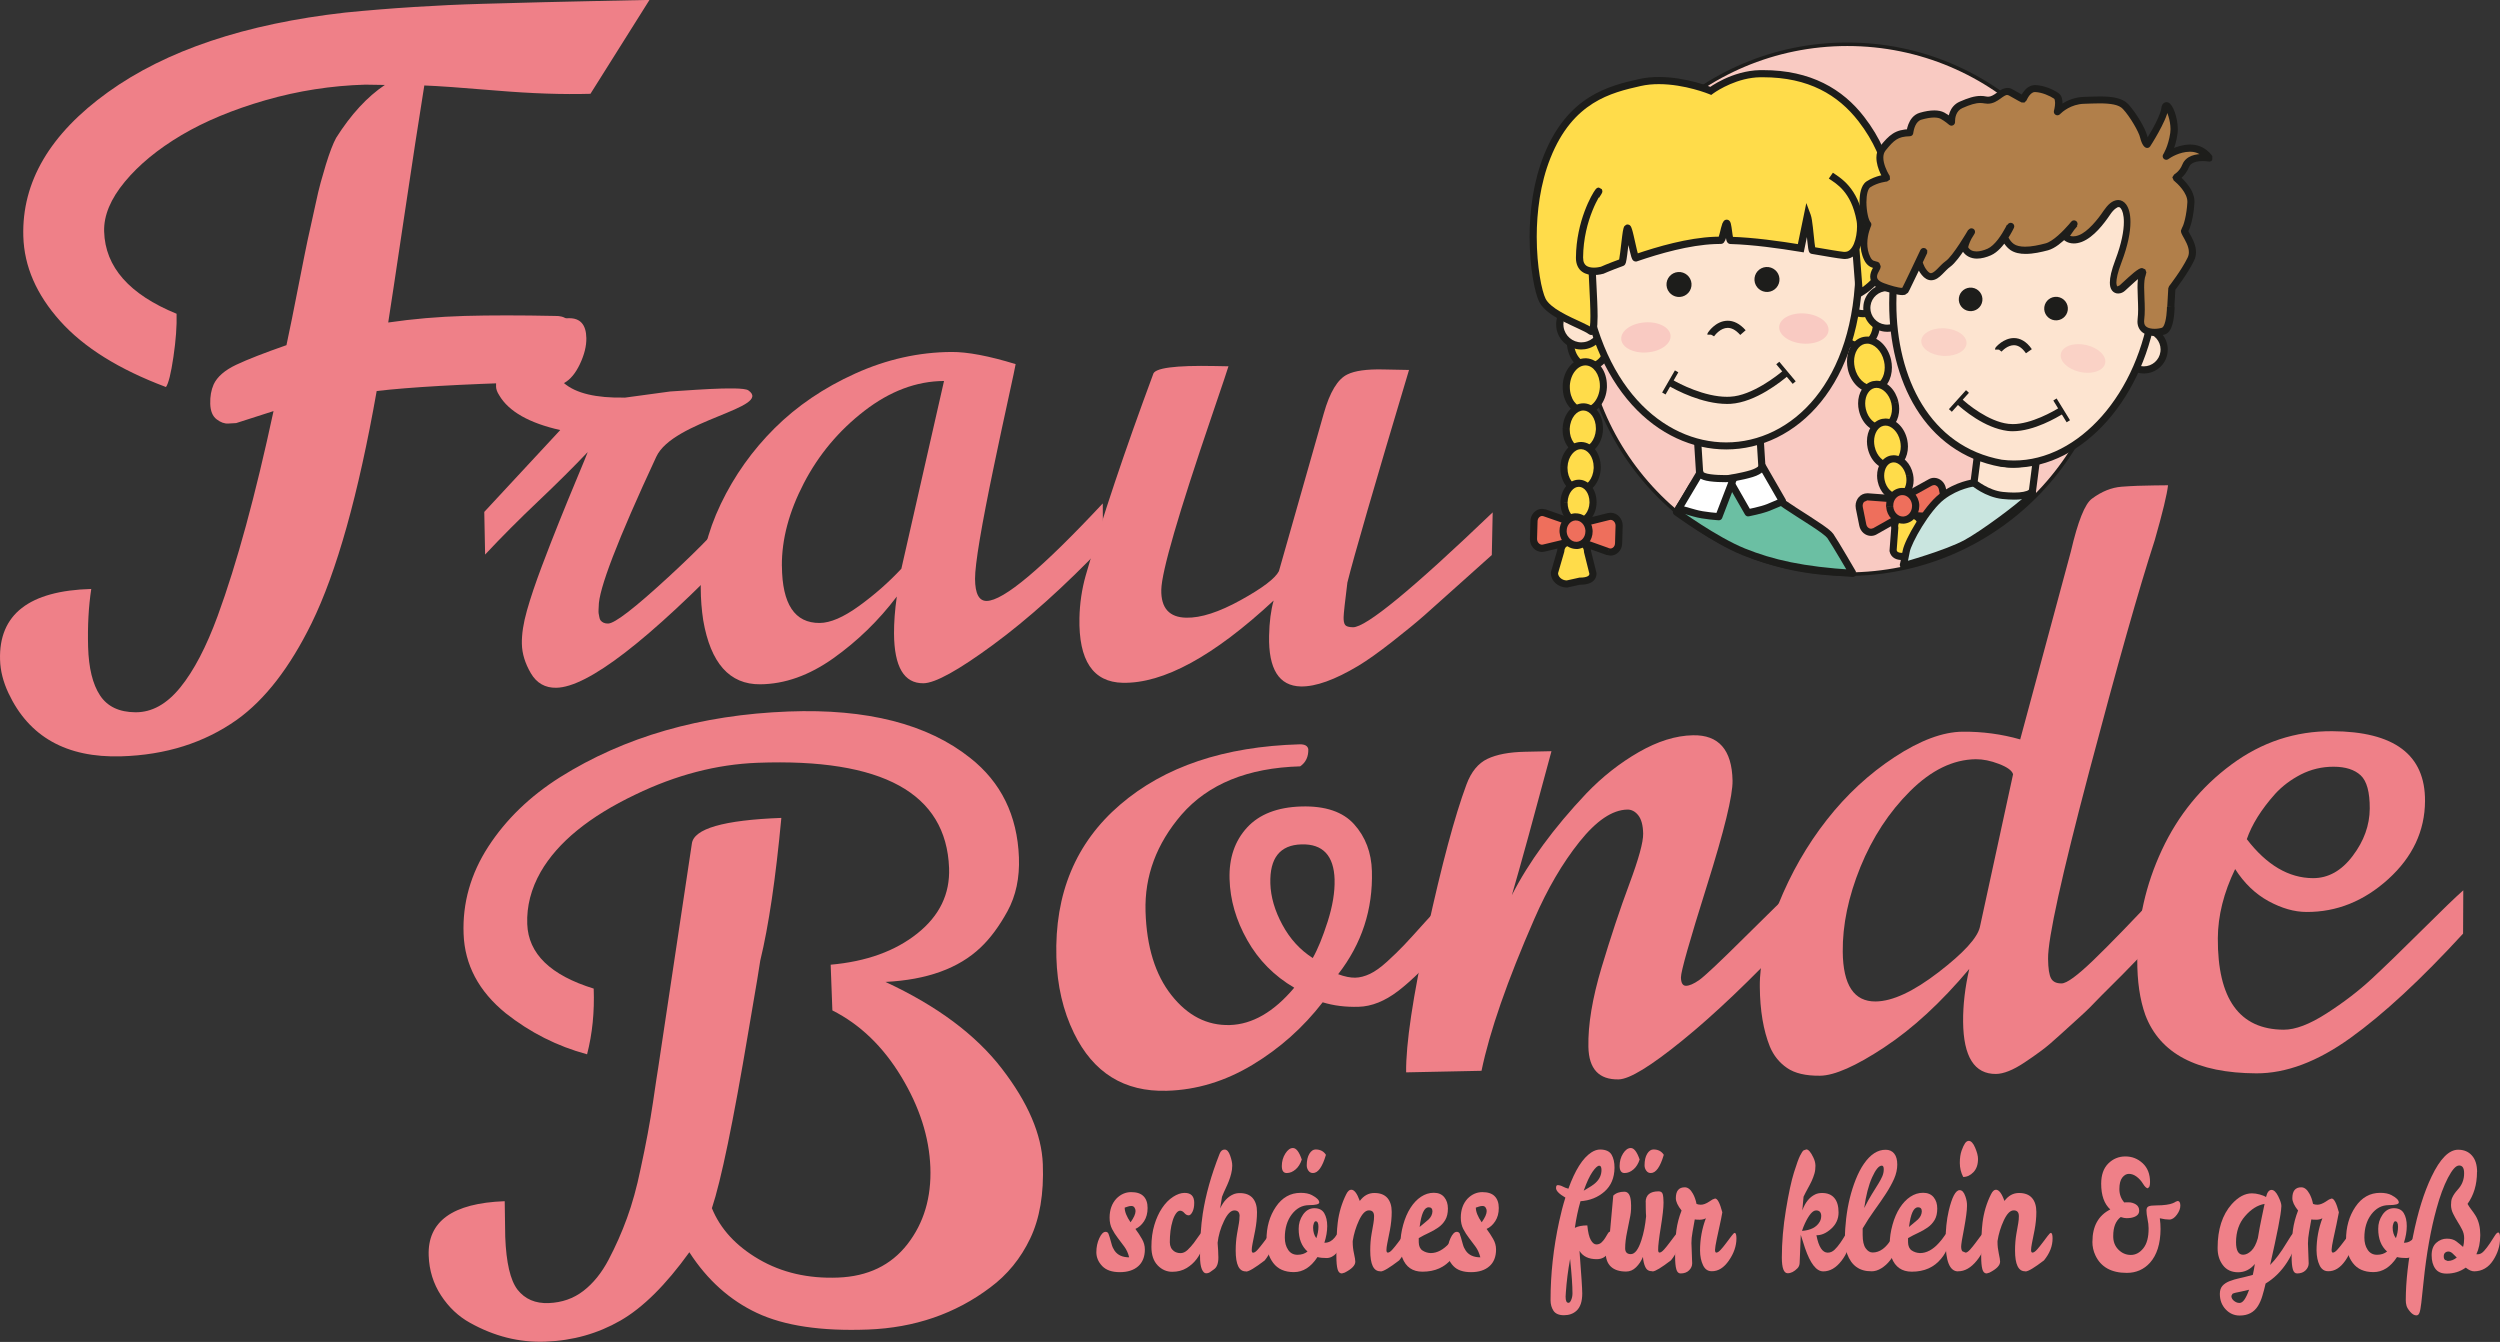 <?xml version="1.0" encoding="UTF-8"?>
<svg id="Ebene_1" data-name="Ebene 1" xmlns="http://www.w3.org/2000/svg" xmlns:xlink="http://www.w3.org/1999/xlink" viewBox="0 0 483.49 259.52">
  <rect x="0" y="0" width="483.49" height="259.52" fill="#333333" stroke="none"/>
  <defs>
    <style>
      .cls-1 {
        fill: #c9e5df;
      }

      .cls-1, .cls-2, .cls-3, .cls-4, .cls-5, .cls-6, .cls-7, .cls-8, .cls-9, .cls-10, .cls-11, .cls-12 {
        stroke-width: 0px;
      }

      .cls-2 {
        fill: #ef8088;
      }

      .cls-3 {
        fill: #b17f4a;
      }

      .cls-13 {
        clip-path: url(#clippath-2);
      }

      .cls-4 {
        fill: none;
      }

      .cls-14 {
        clip-path: url(#clippath-1);
      }

      .cls-5 {
        fill: #fde4d0;
      }

      .cls-6 {
        fill: #f9cac2;
      }

      .cls-7 {
        fill: #6bbfa3;
      }

      .cls-8 {
        fill: #fff;
      }

      .cls-9 {
        fill: #ffdc4a;
      }

      .cls-10 {
        fill: #fad2c6;
      }

      .cls-15 {
        clip-path: url(#clippath);
      }

      .cls-11 {
        fill: #1d1d1b;
      }

      .cls-12 {
        fill: #ee6f5c;
      }
    </style>
    <clipPath id="clippath">
      <rect class="cls-4" y="0" width="483.49" height="259.52"/>
    </clipPath>
    <clipPath id="clippath-1">
      <rect class="cls-4" y="0" width="483.49" height="259.52"/>
    </clipPath>
    <clipPath id="clippath-2">
      <rect class="cls-4" y="0" width="483.49" height="259.52"/>
    </clipPath>
  </defs>
  <g class="cls-15">
    <path class="cls-2" d="m218.65,236.38c.64-.9.96-1.62.96-2.17,0-.25-.07-.48-.21-.68-.14-.2-.33-.3-.59-.3s-.5.04-.73.13l-.57.19c0,.8.38,1.74,1.13,2.83m.1-5.83c1.08,0,1.88.25,2.41.79.53.53.79,1.3.79,2.29s-.23,1.84-.68,2.55c-.46.7-1.02,1.2-1.68,1.49.47.63.89,1.27,1.26,1.92.38.65.57,1.33.57,2.04,0,1.41-.43,2.49-1.28,3.25-.85.76-2.04,1.15-3.56,1.15s-2.65-.39-3.41-1.18c-.75-.79-1.13-1.68-1.13-2.67s.19-1.9.57-2.72c.38-.82.79-1.23,1.22-1.23.26,0,.44.12.55.36.11.24.32.94.63,2.09.11.42.3.82.55,1.19.59.86,1.53,1.29,2.82,1.29-.19-.79-.5-1.48-.93-2.06-.42-.58-.85-1.14-1.26-1.68-.42-.54-.79-1.13-1.11-1.74-.32-.62-.48-1.35-.48-2.18,0-1.51.43-2.73,1.3-3.68.82-.84,1.77-1.26,2.84-1.27"/>
    <path class="cls-2" d="m232.49,238.36c.29,0,.43.32.43.96s-.12,1.32-.37,2.06c-.25.73-.62,1.44-1.13,2.12-.51.68-1.15,1.26-1.94,1.74-.79.48-1.72.72-2.78.72s-2.01-.41-2.81-1.24c-.8-.83-1.21-2.02-1.21-3.58s.19-2.98.57-4.24c.38-1.27.88-2.36,1.5-3.28.62-.92,1.32-1.64,2.11-2.15.79-.51,1.53-.77,2.24-.77,1.24,0,1.86.64,1.86,1.92,0,.73-.12,1.32-.35,1.76-.23.44-.47.66-.71.66-.32,0-.6-.15-.84-.44-.24-.29-.51-.44-.8-.46-.29,0-.57.17-.83.55-.27.38-.49.86-.66,1.45-.36,1.17-.53,2.55-.53,4.12.01.75.28,1.32.79,1.7.35.25.77.38,1.25.39.48.01.94-.19,1.39-.61.44-.42.85-.88,1.22-1.37.37-.49.69-.95.98-1.37.28-.42.49-.63.64-.63"/>
    <path class="cls-2" d="m239.74,235.22c0-.76-.34-1.13-1.02-1.13s-1.36.68-2.01,2.06c-.66,1.37-1.07,2.77-1.23,4.2.03.48.06.96.1,1.45.03.48.05.95.05,1.41,0,1.11-.28,1.87-.84,2.26-.26.19-.5.37-.74.53-.23.17-.5.25-.81.25s-.57-.27-.81-.8c-.23-.53-.35-1.37-.35-2.5,0-3.16.17-5.91.53-8.23.55-3.6,1.63-7.46,3.25-11.57.22-.57.55-.84.99-.83.44,0,.79.4,1.06,1.18.27.77.41,1.42.4,1.95,0,.52-.07,1.03-.2,1.52-.12.49-.27.97-.46,1.45s-.39.95-.63,1.45c-.24.49-.46,1.02-.69,1.59l-.36,2.26c.63-1.36,1.47-2.27,2.53-2.73.38-.17.81-.25,1.28-.25,1.09,0,1.92.32,2.48.96.56.64.84,1.54.84,2.7s-.12,2.34-.35,3.54c-.23,1.19-.4,2.05-.51,2.56-.1.51-.16.94-.16,1.27s.09.5.27.5c.24,0,.54-.2.89-.6.35-.4.7-.83,1.06-1.31.35-.47.68-.91.98-1.3.3-.4.5-.6.62-.6.22,0,.34.36.34,1.07,0,1.47-.55,2.88-1.66,4.24-1.86,1.42-3.05,2.14-3.57,2.14l-.1-.03c-1.29,0-1.93-1.34-1.93-4.02,0-1.15.09-2.21.25-3.17.17-.96.29-1.67.37-2.11.08-.44.12-.89.12-1.35"/>
    <path class="cls-2" d="m254.57,239.46c.27-.76.41-1.49.41-2.2s-.18-1.07-.53-1.07c-.14,0-.27.13-.36.41-.1.27-.14.53-.14.79,0,.84.21,1.53.62,2.07m1.86-16.12c-.69,2.35-1.53,3.52-2.51,3.52-.37,0-.66-.15-.88-.46-.21-.3-.32-.64-.32-1.02,0-.94.17-1.69.51-2.25.34-.55.74-.83,1.2-.83.9,0,1.57.35,2,1.04m-5.86,2.81c-.53.47-1.11.71-1.73.71s-.94-.45-.94-1.35.23-1.71.68-2.42c.45-.71.94-1.07,1.47-1.07.63,0,1.2.74,1.71,2.23-.26.8-.65,1.43-1.18,1.9m4.22,16.95c-1.27,1.95-2.79,2.92-4.57,2.92s-3.1-.59-3.99-1.77c-.89-1.18-1.32-2.66-1.3-4.42-.02-2.49.59-4.64,1.81-6.44,1.22-1.8,2.82-2.7,4.8-2.7.9,0,1.62.15,2.17.44.95.5,1.42.98,1.42,1.42,0,.34-.66.51-1.99.52-1.32.01-2.43.61-3.33,1.79-.89,1.18-1.34,2.68-1.34,4.48,0,.94.21,1.73.64,2.37.42.64,1.03.96,1.81.96s1.42-.21,1.94-.63c-1.14-1.01-1.71-2.46-1.71-4.37-.01-1.01.26-1.92.83-2.75.57-.83,1.3-1.25,2.19-1.26.89,0,1.53.31,1.92.96.38.65.58,1.48.58,2.5s-.19,2.09-.55,3.22h.14c.71-.02,1.32-.35,1.83-.97.19-.25.36-.47.49-.66l.42-.28c.23,0,.34.34.34,1.04,0,1.28-.29,2.24-.87,2.87-.58.64-1.22.96-1.92.96s-1.29-.06-1.77-.19"/>
    <path class="cls-2" d="m261.34,230.09c.58,0,1.12.72,1.64,2.17.75-1.02,1.69-1.54,2.81-1.54s1.96.32,2.52.96c.56.64.84,1.54.84,2.7s-.12,2.34-.35,3.54c-.23,1.19-.4,2.05-.51,2.56-.1.51-.16.94-.16,1.27s.09.5.27.5c.24,0,.54-.2.89-.6.35-.4.71-.83,1.06-1.31.35-.47.68-.91.97-1.3.3-.4.5-.6.61-.6.23,0,.34.36.34,1.07,0,1.47-.55,2.88-1.67,4.24-1.86,1.42-3.05,2.14-3.57,2.14l-.1-.03c-1.29,0-1.93-1.34-1.93-4.02,0-1.15.08-2.21.25-3.17.17-.96.29-1.67.37-2.11.08-.44.12-.89.12-1.35,0-.76-.33-1.13-1-1.13s-1.3.64-1.91,1.93c-.6,1.29-1.01,2.62-1.22,4.01v.22c0,.71.08,1.45.25,2.2.17.75.25,1.28.25,1.57,0,.71-.68,1.41-2.05,2.11l-.55.16c-.4,0-.68-.27-.83-.82-.15-.54-.23-1.39-.23-2.55,0-2.97.09-5.12.26-6.44.24-1.97.79-3.8,1.64-5.5.29-.58.61-.88.94-.88"/>
    <path class="cls-2" d="m276.28,233.49c-.84,0-1.41,1.27-1.73,3.8.34-.29.66-.56.95-.79.3-.23.56-.45.78-.66.48-.46.73-.99.75-1.57,0-.52-.25-.79-.75-.79m.41,8.86c1.26,0,2.47-.65,3.64-1.95.43-.48.79-.93,1.06-1.34.27-.41.48-.61.63-.61.23,0,.34.29.34.88s-.12,1.24-.36,1.96c-.24.72-.64,1.43-1.21,2.12-1.38,1.7-3.28,2.54-5.69,2.54-1.91,0-3.21-.9-3.9-2.7-.24-.63-.36-1.53-.36-2.7s.18-2.39.53-3.66c.35-1.27.82-2.36,1.41-3.28.59-.92,1.26-1.64,2.04-2.15.77-.51,1.59-.77,2.47-.77s1.55.28,2.02.85.71,1.3.71,2.2-.17,1.64-.52,2.22c-.34.58-.79,1.06-1.34,1.44-.55.39-1.15.73-1.82,1.04-.67.3-1.32.65-1.96,1.02v.79c.01.75.26,1.29.72,1.6.47.31,1,.48,1.59.5"/>
    <path class="cls-2" d="m286.56,236.38c.64-.9.96-1.62.96-2.17,0-.25-.07-.48-.21-.68-.14-.2-.33-.3-.59-.3s-.5.04-.73.13l-.57.19c0,.8.38,1.74,1.13,2.83m.1-5.83c1.08,0,1.88.25,2.41.79.53.53.8,1.3.8,2.29s-.23,1.84-.69,2.55c-.46.7-1.01,1.2-1.67,1.49.47.63.89,1.27,1.26,1.92.38.65.57,1.33.57,2.04,0,1.41-.42,2.49-1.28,3.25-.85.76-2.04,1.15-3.56,1.15s-2.66-.39-3.41-1.18c-.76-.79-1.13-1.68-1.13-2.67s.19-1.9.57-2.72c.38-.82.78-1.23,1.22-1.23.26,0,.44.12.55.36.11.24.32.94.63,2.09.11.42.3.82.55,1.19.59.86,1.53,1.29,2.82,1.29-.2-.79-.5-1.48-.93-2.06-.43-.58-.85-1.14-1.26-1.68-.42-.54-.79-1.13-1.11-1.74-.32-.62-.48-1.35-.48-2.18,0-1.51.43-2.73,1.3-3.68.82-.84,1.77-1.26,2.85-1.27"/>
    <path class="cls-2" d="m309.29,225.44c-.32,0-.76.4-1.31,1.19-.55.8-1.12,2.01-1.7,3.65,1.17-.67,1.95-1.18,2.31-1.54.75-.69,1.13-1.52,1.13-2.48,0-.54-.15-.82-.43-.82m-5.42,25.94c.16-.39.24-.8.24-1.24,0-1.45-.15-3.67-.46-6.66-.4,2.16-.67,4.3-.82,6.44-.03.46-.05.74-.05.85,0,.8.18,1.19.56,1.19.19,0,.37-.19.53-.58m-2.94-21.61c0-.38.1-.57.31-.57.32,0,.65.09.99.27.34.18.7.32,1.09.42,1.29-3.58,2.76-5.92,4.43-7.01.58-.38,1.16-.57,1.74-.57,1.08.02,1.8.36,2.18,1,.38.65.57,1.49.57,2.52-.02,1.95-.66,3.48-1.93,4.61-1.27,1.12-2.82,1.74-4.65,1.87-.47,1.61-.83,3.33-1.09,5.15.63-.32,1.43-.47,2.41-.47.13,1.32.35,2.26.68,2.83.32.57.68.85,1.07.85s.72-.13.99-.38c.27-.25.5-.53.7-.85.2-.31.37-.6.51-.85.14-.25.27-.38.4-.38.27,0,.41.31.41.94,0,1.26-.24,2.3-.72,3.13-.48.83-1.22,1.24-2.22,1.24-1.56,0-2.67-.53-3.33-1.6.35,4.61.53,7.35.53,8.23,0,1.57-.38,2.69-1.13,3.36-.63.57-1.43.85-2.4.85s-1.65-.29-2.03-.86c-.38-.58-.57-1.26-.57-2.06,0-5.05.56-10.13,1.67-15.24.35-1.63.75-3.17,1.2-4.59-1.2-.69-1.81-1.31-1.81-1.85"/>
    <path class="cls-2" d="m321.77,223.34c-.69,2.35-1.53,3.52-2.51,3.52-.37,0-.66-.15-.88-.46s-.33-.64-.33-1.02c0-.94.17-1.69.51-2.25.34-.55.74-.83,1.21-.83.9,0,1.57.35,2,1.04m-5.86,2.81c-.53.47-1.11.71-1.73.71s-.94-.45-.95-1.35c0-.9.21-1.71.66-2.42.45-.71.95-1.07,1.5-1.07.62,0,1.2.74,1.71,2.23-.26.8-.65,1.43-1.18,1.9m2.34,6.36c0-1.4.84-2.11,2.51-2.11.42,0,.68.18.79.53.1.36.16.9.16,1.63,0,1.03-.18,2.62-.53,4.78-.35,2.16-.52,3.61-.51,4.37,0,.36.09.53.26.53.24,0,.54-.2.89-.6.35-.4.71-.83,1.06-1.31.35-.47.68-.91.98-1.3.3-.4.5-.6.61-.6.23,0,.34.36.34,1.07,0,1.47-.55,2.88-1.66,4.24-1.86,1.42-3.04,2.14-3.54,2.14l-.12-.03c-.61,0-1.04-.26-1.29-.79-.25-.52-.41-1.18-.47-1.98-.32.78-.76,1.44-1.33,2-.56.56-1.21.83-1.93.83-1.27,0-2.25-.31-2.93-.94-.68-.63-1.02-1.56-1.02-2.8,0-.54.06-1.05.18-1.51.12-.46.32-1.03.59-1.7l.7-7.73c.5-.5,1.21-.76,2.15-.76.74,0,1.16.63,1.26,1.89.08,1.03.04,1.94-.11,2.75-.15.81-.36,1.82-.61,3.05-.26,1.22-.39,2.31-.39,3.25,0,.75.36,1.13,1.09,1.13.79,0,1.47-.9,2.05-2.7.45-1.38.75-2.92.91-4.62-.01-.17-.03-.38-.04-.65,0-.26-.02-.52-.02-.77,0-.25-.01-.5-.01-.75v-.57Z"/>
    <path class="cls-2" d="m327.12,240.5l.14,3.83c0,.5-.2.95-.6,1.35-.4.4-.95.6-1.64.6-.4,0-.68-.27-.83-.82-.15-.54-.23-1.34-.23-2.39,0-2.2.08-3.92.25-5.17.17-1.25.5-2.51,1-3.79-.74-.92-1.11-1.72-1.11-2.39,0-1.4.58-2.1,1.73-2.1.59,0,1.12.41,1.57,1.23.32.57.55,1.22.7,1.98.22.1.51.16.84.16.47,0,1-.2,1.61-.6l.63-.41.51-.19c.47,0,.93.89,1.4,2.67-.14.82-.3,1.6-.47,2.36-.17.75-.37,1.66-.59,2.73-.23,1.07-.34,1.79-.35,2.15,0,.37.08.55.25.55.24,0,.54-.2.89-.6.36-.4.71-.83,1.06-1.31.35-.47.68-.91.98-1.3.3-.4.5-.6.62-.6.22,0,.34.36.34,1.07,0,1.44-.49,2.87-1.46,4.27-.97,1.41-2.09,2.1-3.34,2.07-.74,0-1.29-.39-1.66-1.16-.37-.77-.57-1.72-.58-2.83,0-2.2.38-4.28,1.13-6.25-.36.19-.75.28-1.2.28s-.76-.02-.95-.06c-.14.8-.29,1.6-.43,2.41-.15.81-.22,1.55-.22,2.25"/>
    <path class="cls-2" d="m352.22,235.22c0-.75-.33-1.13-.99-1.13s-1.37.83-2.15,2.48c-.22.48-.42.97-.58,1.48,1.67-.12,2.81-.71,3.42-1.76.19-.33.29-.69.29-1.07m-.92,3.68c.43,2.24,1.16,3.36,2.19,3.36.5,0,.95-.2,1.35-.6.4-.4.76-.83,1.08-1.3.32-.47.61-.91.84-1.31.24-.4.47-.6.68-.6s.31.36.31,1.07c0,1.49-.53,2.92-1.59,4.3-1.06,1.38-2.25,2.07-3.56,2.06-1.31-.01-2.48-1.51-3.51-4.51-.29-.84-.56-1.69-.82-2.55l-.17,4.31c0,.4-.02.79-.05,1.18-.03.39-.17.71-.41.96-.63.65-1.26.97-1.9.97-.75,0-1.13-1.02-1.13-3.05,0-2.93.26-6,.79-9.21.53-3.21,1.05-5.62,1.56-7.24.51-1.62.9-2.71,1.18-3.25.28-.55.5-.88.67-1.01l.54-.19c.2,0,.41.13.64.39.23.26.47.66.72,1.19.26.53.39,1.06.4,1.57,0,.51-.05,1.02-.19,1.51-.14.49-.32.97-.54,1.45-.22.47-.47.95-.75,1.45-.27.49-.55,1.02-.82,1.59l-.24,2.64c.56-1.53,1.39-2.56,2.48-3.08.38-.19.84-.28,1.35-.28,1.03,0,1.82.32,2.36.96.55.64.82,1.58.82,2.81s-.47,2.28-1.42,3.14c-.95.86-1.9,1.28-2.87,1.26"/>
    <path class="cls-2" d="m363.23,228.99c.34-.55.6-1.04.79-1.48.19-.44.29-.89.29-1.37s-.13-.71-.38-.71c-.56,0-1.19.75-1.87,2.26-.68,1.51-1.19,3.49-1.53,5.94.55-1.09,1.05-2,1.51-2.73.46-.73.86-1.37,1.19-1.92m-1.3,16.88c-2.3.02-3.87-1.1-4.7-3.36-.29-.8-.43-1.8-.43-3s.08-2.49.24-3.85c.32-2.73.94-5.24,1.85-7.54.47-1.17.99-2.18,1.57-3.02,1.27-1.84,2.68-2.75,4.24-2.73.69,0,1.23.25,1.63.74.4.49.59,1.2.59,2.12s-.21,1.85-.62,2.78c-.42.93-.95,1.9-1.6,2.89-.65,1-1.37,2.04-2.16,3.13-.79,1.09-1.56,2.27-2.31,3.55v1.26c0,1.17.19,2.03.58,2.58.39.55.84.82,1.35.82,1.38,0,2.6-.89,3.66-2.67.43-.73.76-1.1.99-1.1s.34.36.34,1.07-.15,1.44-.45,2.18c-.3.74-.69,1.42-1.17,2.04-.48.62-1.04,1.13-1.67,1.52-.63.4-1.27.6-1.93.6"/>
    <path class="cls-2" d="m370.92,233.49c-.84,0-1.41,1.27-1.73,3.8.34-.29.65-.56.95-.79.3-.23.56-.45.78-.66.48-.46.73-.99.75-1.57,0-.52-.25-.79-.75-.79m.41,8.86c1.25,0,2.47-.65,3.64-1.95.43-.48.79-.93,1.06-1.34.27-.41.48-.61.63-.61.22,0,.34.29.34.88s-.12,1.24-.36,1.96c-.24.72-.64,1.43-1.21,2.12-1.38,1.7-3.28,2.54-5.69,2.54-1.91,0-3.22-.9-3.91-2.7-.24-.63-.36-1.53-.36-2.7s.18-2.39.53-3.66c.35-1.27.82-2.36,1.41-3.28.59-.92,1.27-1.64,2.04-2.15.77-.51,1.59-.77,2.47-.77s1.55.28,2.03.85c.47.57.71,1.3.71,2.2s-.17,1.64-.52,2.22c-.35.58-.79,1.06-1.34,1.44-.55.39-1.15.73-1.82,1.04-.67.3-1.32.65-1.97,1.02v.79c.01.75.26,1.29.72,1.6.47.31,1,.48,1.59.5"/>
    <path class="cls-2" d="m379.67,227.61c-.43-.84-.65-1.74-.65-2.7s.12-1.76.35-2.4c.23-.64.45-1.11.66-1.41.21-.3.45-.46.72-.46.45,0,.86.44,1.23,1.31.37.87.56,1.6.56,2.18,0,1.09-.29,1.94-.88,2.56-.59.62-1.25.93-1.99.93m-.99,18.26c-1.61,0-2.41-1.96-2.41-5.88,0-2.14.2-4.07.6-5.81.63-2.68,1.34-4.02,2.12-4.02.47,0,.84.41,1.11,1.22.23.63.33,1.25.31,1.85,0,.84-.19,2.31-.58,4.43-.37,1.84-.55,2.99-.55,3.42s.09.75.25.91l.61.25c.23,0,.52-.2.88-.6.35-.4.71-.83,1.06-1.31.35-.47.68-.91.97-1.3.3-.4.5-.6.61-.6.23,0,.34.36.34,1.07,0,1.47-.57,2.9-1.7,4.29-1.13,1.39-2.34,2.08-3.63,2.06"/>
    <path class="cls-2" d="m386.01,230.09c.58,0,1.13.72,1.64,2.17.76-1.02,1.69-1.54,2.81-1.54s1.96.32,2.52.96c.56.64.84,1.54.84,2.7s-.12,2.34-.35,3.54c-.23,1.19-.4,2.05-.51,2.56-.1.51-.16.94-.16,1.27s.09.5.27.5c.24,0,.54-.2.89-.6.35-.4.71-.83,1.06-1.31.35-.47.68-.91.98-1.3.3-.4.5-.6.62-.6.22,0,.34.36.34,1.07,0,1.47-.55,2.88-1.66,4.24-1.86,1.42-3.05,2.14-3.57,2.14l-.1-.03c-1.29,0-1.93-1.34-1.93-4.02,0-1.15.09-2.21.25-3.17.17-.96.29-1.67.37-2.11.08-.44.12-.89.12-1.35,0-.76-.33-1.13-1-1.13s-1.3.64-1.91,1.93c-.6,1.29-1.01,2.62-1.22,4.01v.22c0,.71.09,1.45.25,2.2.17.75.25,1.28.25,1.57,0,.71-.68,1.41-2.05,2.11l-.55.16c-.4,0-.68-.27-.83-.82-.15-.54-.23-1.39-.23-2.55,0-2.97.09-5.12.26-6.44.24-1.97.79-3.8,1.64-5.5.29-.58.6-.88.94-.88"/>
    <path class="cls-2" d="m404.67,240.12c0-2.98,1.15-5.05,3.45-6.22-1.17-1.07-1.76-2.72-1.76-4.97,0-1.7.46-3,1.37-3.91.92-.91,2.02-1.37,3.31-1.37s2.4.44,3.35,1.32c.95.88,1.42,2.1,1.42,3.65,0,.36-.04.64-.12.86l-.29.33c-.27,0-.59-.29-.94-.86-.35-.58-.78-1.04-1.26-1.4-.49-.36-.98-.53-1.47-.53s-.92.24-1.29.72c-.37.48-.56,1.22-.56,2.22s.31,1.86.94,2.59l.38-.03h.41c.55,0,1.03.14,1.46.41.42.27.64.67.64,1.19.02.73-.52,1.21-1.61,1.41-.29.04-.58.06-.86.06s-.65-.07-1.1-.22c-.96.73-1.45,1.95-1.45,3.65-.02,1.07.31,1.95.99,2.64.68.69,1.48,1.04,2.41,1.04s1.74-.43,2.43-1.3c.69-.87,1.03-2.16,1.01-3.88,0-.52-.07-1.12-.21-1.79-.14-.67-.2-1.21-.2-1.62s.13-.68.4-.8c.27-.13.76-.19,1.5-.19s1.37-.04,1.93-.12c.55-.08.97-.18,1.25-.3.28-.12.47-.21.58-.3l.35-.13c.36,0,.53.29.54.87,0,.58-.22,1.17-.68,1.79-.46.62-.94.93-1.45.93s-1.12-.08-1.84-.25c.1.73.14,1.44.14,2.1-.02,2.83-.7,5-2.05,6.51-1.19,1.3-2.68,1.95-4.48,1.95-2.99,0-5.01-1.13-6.07-3.39-.39-.82-.58-1.7-.58-2.64"/>
    <path class="cls-2" d="m432.44,240.24c0,1.61.46,2.42,1.37,2.42.52,0,1.04-.25,1.57-.75.53-.5.96-1.32,1.28-2.45.24-1.47.49-2.82.76-4.05.26-1.24.44-2.1.54-2.58-1.35.23-2.61,1.02-3.77,2.36-1.17,1.34-1.75,3.03-1.75,5.06m2.53,9.18c-.58.15-1.09.26-1.52.35-.43.08-.79.16-1.07.22-.28.06-.49.14-.63.22l-.21.41c0,.38.18.7.54.98.36.27.72.4,1.07.37.61,0,1.21-.85,1.81-2.54m3.28-17.94c.22-.92.58-1.38,1.08-1.38.45.02.88.43,1.28,1.24.4.81.61,1.43.61,1.87-.03.86-.24,2.23-.61,4.1-.37,1.88-.89,4.31-1.57,7.31,1.06-1.07,2.1-2.46,3.13-4.18.35-.58.65-1.06.9-1.43.25-.37.45-.55.62-.55.22,0,.34.34.34,1.01,0,1.32-.57,2.86-1.7,4.62-1.13,1.76-2.52,3.13-4.16,4.12-.19.84-.4,1.63-.63,2.39-.22.75-.51,1.41-.87,1.98-.77,1.22-1.94,1.82-3.52,1.82-1.06,0-1.97-.4-2.71-1.2-.75-.8-1.12-1.79-1.12-2.99,0-.65.16-1.16.49-1.54.33-.38.79-.68,1.36-.91.58-.23,1.26-.43,2.04-.6.78-.17,1.61-.38,2.49-.63.08-.36.15-.71.21-1.05.06-.35.12-.69.18-1.05-.89,1.07-1.97,1.6-3.24,1.6s-2.26-.46-2.95-1.38c-.69-.92-1.03-2.04-1.01-3.36,0-3.56.91-6.37,2.72-8.42,1.26-1.4,2.56-2.1,3.91-2.1.47,0,.97.07,1.51.22.54.15.94.31,1.22.5"/>
    <path class="cls-2" d="m446.35,240.5l.14,3.83c0,.5-.2.95-.6,1.35s-.95.6-1.64.6c-.4,0-.68-.27-.83-.82-.15-.54-.23-1.34-.23-2.39,0-2.2.08-3.92.25-5.17.17-1.25.5-2.51,1-3.79-.74-.92-1.11-1.72-1.11-2.39,0-1.4.58-2.1,1.73-2.1.59,0,1.12.41,1.57,1.23.32.57.55,1.22.7,1.98.23.1.51.16.84.16.47,0,1-.2,1.62-.6l.63-.41.51-.19c.47,0,.93.89,1.4,2.67-.15.82-.3,1.6-.47,2.36-.17.75-.37,1.66-.59,2.73-.23,1.07-.34,1.79-.35,2.15,0,.37.08.55.25.55.24,0,.54-.2.89-.6.35-.4.71-.83,1.06-1.31.35-.47.68-.91.98-1.3.3-.4.5-.6.61-.6.23,0,.34.36.34,1.07,0,1.44-.49,2.87-1.46,4.27-.97,1.41-2.09,2.1-3.34,2.07-.74,0-1.3-.39-1.66-1.16-.37-.77-.56-1.72-.58-2.83,0-2.2.38-4.28,1.13-6.25-.35.19-.75.28-1.19.28s-.76-.02-.95-.06c-.15.8-.29,1.6-.43,2.41-.14.81-.22,1.55-.22,2.25"/>
    <path class="cls-2" d="m463.36,239.46c.27-.76.41-1.49.41-2.2s-.18-1.07-.53-1.07c-.15,0-.27.13-.36.41-.1.27-.15.53-.15.79,0,.84.21,1.53.63,2.07m.22,3.64c-1.27,1.95-2.79,2.92-4.57,2.92s-3.1-.59-3.99-1.77c-.89-1.18-1.32-2.66-1.3-4.42-.02-2.49.59-4.64,1.81-6.44,1.22-1.8,2.82-2.7,4.8-2.7.9,0,1.62.15,2.17.44.95.5,1.42.98,1.42,1.42,0,.34-.66.51-1.99.52-1.32.01-2.43.61-3.33,1.79-.89,1.18-1.34,2.68-1.34,4.48,0,.94.21,1.73.64,2.37.42.64,1.03.96,1.81.96s1.42-.21,1.94-.63c-1.14-1.01-1.71-2.46-1.71-4.37-.01-1.01.26-1.92.83-2.75.57-.83,1.3-1.25,2.19-1.26.89,0,1.53.31,1.92.96.39.65.58,1.48.58,2.5s-.19,2.09-.55,3.22h.14c.71-.02,1.32-.35,1.83-.97.19-.25.36-.47.49-.66l.42-.28c.23,0,.34.34.34,1.04,0,1.28-.29,2.24-.87,2.87-.58.64-1.22.96-1.92.96s-1.29-.06-1.77-.19"/>
    <path class="cls-2" d="m473.42,243.86c.61,0,1.18-.22,1.71-.66-.27-.29-.55-.56-.82-.8-.27-.24-.54-.36-.79-.36s-.48.08-.65.24c-.18.16-.26.39-.26.71s.09.54.26.68l.55.21Zm5.62-17.19c0,2.41-.61,4.46-1.83,6.16.23.4.48.78.77,1.15.29.37.56.76.82,1.18.58,1,.87,2.21.87,3.61v.19c-.02,1.36-.26,2.57-.75,3.61h.31c.4,0,.8-.22,1.19-.66.39-.44.76-.92,1.11-1.45.35-.52.66-1,.93-1.44.27-.44.5-.66.68-.66.24,0,.36.36.36,1.07,0,1.53-.46,2.98-1.36,4.35-.91,1.37-2.12,2.07-3.63,2.09-.5,0-1.05-.24-1.64-.72-1.09.78-2.33,1.16-3.71,1.16-1,0-1.73-.32-2.19-.97-.47-.65-.7-1.51-.7-2.58s.3-1.87.9-2.41c.6-.53,1.28-.8,2.04-.8s1.35.17,1.8.5c.44.33.89.7,1.34,1.1.14-.5.21-1.06.21-1.67s-.13-1.17-.4-1.68c-.26-.51-.55-1.02-.87-1.52-.31-.5-.6-1.03-.87-1.57s-.4-1.1-.4-1.67.06-1.01.19-1.32c.13-.31.29-.6.47-.86.19-.26.38-.51.59-.74.87-.92,1.3-2,1.28-3.24,0-.99-.32-1.48-.96-1.48s-1.33.8-2.17,2.39c-.82,1.59-1.55,3.56-2.19,5.91-1.12,4.02-1.97,8.78-2.53,14.27-.18,1.72-.32,3.05-.43,4.01-.11.95-.23,1.59-.36,1.92-.13.32-.32.49-.58.49-.4,0-.8-.23-1.19-.68-.39-.45-.64-.85-.73-1.2-.1-.35-.14-.7-.14-1.05,0-3.62.47-7.76,1.4-12.4.93-4.64,2.13-8.48,3.59-11.52,1.65-3.46,3.37-5.19,5.14-5.19,1.11,0,2,.37,2.66,1.12.67.74,1,1.81,1,3.19"/>
    <path class="cls-2" d="m74.44,16.43l-3.81-.06c-6.54.19-12.96,1.19-19.26,3-6.3,1.82-11.72,4.07-16.27,6.76-4.55,2.7-8.21,5.7-10.96,9.02-2.75,3.32-4.09,6.53-4,9.62.2,6.87,4.87,12.17,14.01,15.91.07,2.36-.14,5.15-.61,8.34-.47,3.2-.95,5.14-1.44,5.83-9.07-3.4-15.9-7.66-20.47-12.77-4.58-5.11-6.95-10.56-7.12-16.36-.31-10.53,5.15-19.83,16.38-27.9,11.22-8.07,26.51-13.2,45.87-15.39,8.89-.88,17.74-1.44,26.53-1.69,8.8-.25,15.76-.42,20.9-.52,5.13-.09,8.94-.17,11.42-.24l-11.42,18.16c-5.3.15-11.34-.05-18.13-.62-6.79-.57-11.46-.9-14-.99-1.01,6.23-2.31,14.74-3.92,25.55-1.61,10.81-2.63,17.57-3.06,20.29,4.78-.7,9.69-1.12,14.74-1.27,5.05-.14,10.88-.14,17.48,0,2.09-.06,3.16.89,3.22,2.87.06,1.97-.77,4.11-2.48,6.41-1.71,2.3-3.64,3.48-5.78,3.55-13.25.38-23.06.95-29.41,1.69-3.54,20.05-7.74,35.02-12.59,44.91-4.21,8.57-9.03,14.8-14.45,18.67-6.3,4.46-13.77,6.82-22.4,7.07-10.55.3-17.8-3.77-21.77-12.22-1.02-2.17-1.57-4.32-1.63-6.46-.25-8.78,5.62-13.35,17.64-13.69-.52,3.4-.72,7.13-.61,11.22.12,4.08.88,7.2,2.3,9.36,1.42,2.16,3.7,3.25,6.87,3.27,3.16.02,6.05-1.58,8.67-4.82,2.62-3.23,5.02-7.83,7.22-13.82,3.71-10.13,7.31-23.34,10.8-39.61l-7.22,2.32c-.28,0-.79.04-1.52.09-.73.05-1.49-.22-2.27-.82-.78-.6-1.19-1.6-1.23-3.01-.04-1.41.18-2.65.66-3.74.69-1.48,2.15-2.75,4.37-3.8,2.23-1.05,5.47-2.31,9.71-3.79.74-3.51,1.4-6.73,1.96-9.65.57-2.92,1.07-5.48,1.52-7.69.44-2.21.82-3.97,1.12-5.27s.64-2.84,1.01-4.59c.37-1.76.71-3.19,1.02-4.3.31-1.11.64-2.26,1-3.45.72-2.33,1.38-4.04,1.97-5.13,2.86-4.53,6.01-7.95,9.44-10.25"/>
    <path class="cls-2" d="m120.79,76.91l8.83-1.2c1.43-.03,13.73-1.16,15.1-.22,4.88,3.39-14.55,5.78-17.81,12.87-7.47,16.06-11.18,25.71-11.12,28.95,0,.05,0,.23-.03.55-.02.32-.01.57.01.74s.07.4.13.7c.05.29.13.51.23.66.35.44.85.65,1.49.63,1.28-.02,5.15-3.01,11.6-8.95,6.46-5.94,10.86-10.56,13.21-13.85l.16,8.25c-17.23,17.86-28.9,26.86-35,26.97-2.16.04-3.81-.9-4.93-2.82-1.12-1.92-1.7-3.81-1.73-5.68-.04-1.86.29-4.02.99-6.47.69-2.45,1.64-5.25,2.83-8.42,1.2-3.17,2.31-6.04,3.35-8.61,1.03-2.57,2.17-5.36,3.42-8.35,1.25-3,1.97-4.74,2.15-5.24-2.75,2.9-5.95,6.08-9.6,9.54-3.65,3.46-7.07,6.89-10.25,10.29l-.16-8.25,14.69-15.83c-6.03-1.36-9.96-3.6-11.79-6.71-.41-.63-.61-1.19-.62-1.68-.06-3.44,1.18-6.48,3.74-9.14,2.56-2.65,6-4.02,10.33-4.1,2.21-.04,3.35,1.24,3.39,3.84.03,1.52-.38,3.19-1.23,5-.85,1.81-1.89,3.05-3.1,3.71,2.3,1.97,6.21,2.91,11.72,2.8"/>
    <path class="cls-2" d="m151.22,109.47c.05,7.37,2.48,11.04,7.3,11.01,2.07-.01,4.61-1.11,7.62-3.29,3.01-2.18,5.74-4.58,8.18-7.2l8.25-36.31c-5.32.03-10.45,1.96-15.39,5.77-4.95,3.82-8.85,8.48-11.72,14-2.87,5.52-4.29,10.86-4.25,16.02m-4.21,22.87c-5.91.04-9.57-4.09-11-12.38-.31-2.01-.47-4.1-.48-6.26-.04-5.35,1.26-10.77,3.88-16.24,2.62-5.47,6.1-10.36,10.42-14.66,4.33-4.3,9.52-7.82,15.58-10.56,6.06-2.74,12.26-4.13,18.61-4.17,3.1-.02,7.24.76,12.41,2.35-.05.35-.52,2.6-1.43,6.75-.91,4.16-1.82,8.4-2.72,12.73-2.48,11.86-3.71,19.21-3.7,22.06.02,2.85.76,4.27,2.24,4.26,3.25-.02,10.74-6.31,22.46-18.86l.05,8.25c-7.43,7.76-14.51,14.12-21.25,19.08-6.73,4.95-11.23,7.44-13.5,7.45-3.74.03-5.63-3.18-5.67-9.62-.01-2.11.16-4.5.54-7.15-3.51,4.64-7.61,8.62-12.28,11.94-4.68,3.32-9.4,5-14.18,5.03"/>
    <path class="cls-2" d="m217.14,132.05c-5.75-.12-8.55-4.3-8.38-12.55.06-2.8.46-5.52,1.2-8.16,3.18-11.09,7.53-24.07,13.05-38.95.22-1.22,4.22-1.76,11.99-1.6l2.58.05c0,.1-1.08,3.3-3.22,9.59-6.44,18.89-9.7,30.09-9.77,33.63-.07,3.54,1.54,5.34,4.84,5.4,2.8.06,6.31-1.07,10.52-3.4,4.2-2.32,6.67-4.19,7.39-5.6l8.67-30.48c1.17-4.15,2.7-6.68,4.58-7.57,1.44-.71,3.74-1.03,6.89-.96l5.02.1c-6.71,22.42-10.68,36.12-11.92,41.11-.47,3.72-.71,5.96-.73,6.69-.02.74.09,1.24.3,1.52.22.28.72.42,1.5.44,2.51.05,11.52-7.36,27.03-22.22l-.17,8.25c-1.2,1.06-3.28,2.92-6.24,5.59-2.96,2.67-5.22,4.68-6.77,6.05-1.55,1.37-3.64,3.08-6.27,5.14s-4.81,3.61-6.56,4.66c-4.53,2.71-8.23,4.03-11.08,3.98-4.23-.09-6.28-3.35-6.15-9.78.05-2.7.35-4.98.88-6.84-11.59,10.77-21.32,16.08-29.19,15.91"/>
    <path class="cls-2" d="m97.61,232.35l.1,6.86c.19,4.98.98,8.38,2.38,10.21,1.44,1.83,3.45,2.69,6.02,2.59,2.57-.1,4.8-.88,6.71-2.35,1.91-1.47,3.54-3.49,4.89-6.06,1.35-2.57,2.54-5.24,3.55-8.03,1.02-2.78,1.89-5.94,2.62-9.48,1.04-4.77,1.84-9.08,2.41-12.94.57-3.86.89-6.02.98-6.48l6.53-43.49c.35-2.91,6.12-4.58,17.31-5-1.09,11.68-2.45,20.89-4.08,27.61,0,.2-.76,4.81-2.31,13.82-2.91,17.34-5.26,28.7-7.04,34.05,1.63,4.01,4.66,7.3,9.08,9.88,4.43,2.58,9.53,3.76,15.3,3.54,5.77-.22,10.25-2.37,13.43-6.45,3.18-4.09,4.66-9.05,4.44-14.89-.22-5.84-2.1-11.68-5.63-17.52-3.53-5.84-7.97-10.11-13.32-12.81l-.33-8.84c6.9-.61,12.49-2.63,16.77-6.05,4.28-3.41,6.32-7.63,6.13-12.66-.55-14.47-12.9-21.25-37.06-20.34-7.89.3-15.75,2.35-23.61,6.15-8.91,4.25-15.01,9.23-18.31,14.95-1.86,3.27-2.73,6.64-2.6,10.09.21,5.74,4.5,9.9,12.85,12.48.17,4.52-.26,8.76-1.28,12.71-5.77-1.56-11.01-4.21-15.74-7.95-5.2-4.23-7.92-9.34-8.14-15.33-.23-5.99,1.37-11.62,4.78-16.89,3.42-5.26,8.04-9.73,13.86-13.41,12.49-7.84,27.23-12.08,44.22-12.72,15.16-.57,26.86,2.42,35.1,8.97,5.98,4.71,9.13,11.12,9.44,19.25.15,3.96-.59,7.42-2.2,10.38-1.62,2.96-3.37,5.31-5.23,7.06-4.23,4.02-10.36,6.24-18.39,6.64,9.95,4.61,17.46,10.2,22.52,16.77,5.06,6.57,7.7,12.72,7.92,18.46.22,5.74-.6,10.54-2.44,14.39-1.84,3.86-4.42,7.02-7.74,9.48-6.74,5.08-14.62,7.79-23.65,8.13-9.03.34-16.17-.73-21.44-3.2-5.26-2.47-9.63-6.39-13.09-11.75-4.55,6.32-9,10.74-13.37,13.24-4.36,2.5-9.19,3.86-14.48,4.05-5.04.19-9.89-1.03-14.58-3.65-2.24-1.24-4.1-3-5.59-5.28-1.49-2.28-2.29-4.85-2.39-7.69-.25-6.65,4.63-10.16,14.65-10.54"/>
    <path class="cls-2" d="m258.11,170.13c-.14-4.67-2.28-6.95-6.42-6.83-4.15.12-6.15,2.64-6.01,7.57.08,2.59.85,5.25,2.33,7.98,1.47,2.73,3.43,4.87,5.87,6.43.97-1.7,1.93-4.06,2.89-7.06.95-3,1.4-5.7,1.33-8.08m-5.08-25.25c.04,1.47-.49,2.58-1.58,3.32-10.13.29-17.78,3.41-22.95,9.35-4.83,5.63-7.15,11.86-6.95,18.69.2,6.83,1.87,12.24,5.01,16.21,3.14,3.98,6.9,5.9,11.28,5.78,4.37-.13,8.53-2.53,12.47-7.22-3.88-2.28-6.91-5.34-9.08-9.19-2.18-3.85-3.32-7.8-3.43-11.84-.12-4.04,1.01-7.35,3.38-9.94,2.37-2.58,5.87-3.94,10.5-4.08,4.63-.13,8.04,1.02,10.22,3.45,2.18,2.43,3.33,5.45,3.43,9.05.21,7.42-1.96,14.06-6.53,19.94,1.28.47,2.39.69,3.3.67.92-.02,1.86-.27,2.84-.73.98-.46,2.09-1.25,3.33-2.38,1.24-1.13,2.33-2.19,3.27-3.18.94-.99,2.3-2.48,4.07-4.46,1.78-1.98,3.28-3.6,4.52-4.86l.24,8.38c-4.09,4.59-7.42,7.87-9.99,9.82-2.57,1.96-5.11,2.97-7.63,3.04-2.52.07-4.83-.22-6.94-.87-3.78,4.89-8.31,8.92-13.59,12.1-5.29,3.18-10.8,4.85-16.55,5.01-8.24.24-14.23-3.48-17.96-11.15-2.11-4.31-3.24-9.18-3.4-14.62-.36-12.34,3.75-22.2,12.33-29.56,8.57-7.36,20.13-11.25,34.68-11.67,1.02-.03,1.59.28,1.71.94"/>
    <path class="cls-2" d="m346.28,172.6l.18,8.54c-7.92,8.4-14.94,15.09-21.08,20.07-6.13,4.98-10.24,7.5-12.33,7.54-3.82.08-5.77-2.01-5.86-6.28-.09-4.27.76-9.38,2.54-15.34,1.79-5.96,3.58-11.36,5.39-16.2,1.8-4.84,2.69-8.07,2.66-9.7-.03-1.63-.35-2.81-.95-3.56-.6-.75-1.31-1.12-2.12-1.1-2.9.06-5.99,2.15-9.26,6.25-3.28,4.11-6.17,9.06-8.7,14.86-5.25,12-8.66,21.81-10.23,29.41l-14.58.3c-.06-5.49,1.3-14.62,4.09-27.38,2.79-12.76,5.31-22.19,7.58-28.29.91-2.46,2.27-4.11,4.06-4.96,1.79-.85,4.21-1.31,7.26-1.37l5.12-.11c-3.45,12.88-6,22.16-7.66,27.84,3.27-6.42,8.08-12.98,14.4-19.67,3.09-3.22,6.47-5.88,10.14-7.99,3.67-2.11,7.16-3.2,10.47-3.26,4.99-.11,7.55,2.81,7.67,8.76.06,2.85-1.59,9.63-4.96,20.35-3.37,10.72-5.04,16.62-5.02,17.72.02,1.1.36,1.63.99,1.62.63-.01,1.47-.37,2.5-1.08,1.03-.71,3.99-3.49,8.87-8.34,4.89-4.85,7.83-7.72,8.83-8.61"/>
    <path class="cls-2" d="m389.32,149.73c-.21-.71-1.12-1.37-2.73-1.99-1.61-.62-3.1-.92-4.47-.91-4.38.05-8.61,2.1-12.69,6.15-4.08,4.06-7.29,8.95-9.63,14.69-2.33,5.74-3.47,11.2-3.42,16.39.06,6.45,2.18,9.66,6.36,9.62,3.26-.03,7.31-1.92,12.16-5.65,4.85-3.73,7.51-6.64,8-8.73l6.42-29.56Zm-24.89,52.81c-5.51,3.64-9.66,5.47-12.43,5.5-2.78.03-4.9-.47-6.39-1.5-1.49-1.02-2.6-2.4-3.32-4.12-1.26-3.14-1.91-6.99-1.95-11.57-.05-4.57,1.14-9.88,3.58-15.93,2.43-6.05,5.56-11.5,9.38-16.37,3.82-4.87,8.19-8.91,13.12-12.14,4.93-3.23,9.31-4.86,13.12-4.9,3.82-.04,7.54.46,11.16,1.49l9.79-36.31c1.36-5.86,2.73-9.28,4.09-10.25,1.87-1.39,3.78-2.16,5.74-2.31,1.96-.15,4.06-.23,6.3-.25l2.67-.03c-.19,1.73-1.04,5.27-2.57,10.62-3.06,9.43-7.27,24.3-12.64,44.61-5.37,20.3-8.03,32.42-7.99,36.33.02,1.88.21,3.15.58,3.81.36.66,1.04.98,2.03.97,1,0,3.04-1.5,6.14-4.48,3.1-2.98,7.65-7.67,13.64-14.09l.08,8.54c-.7.72-2,2.06-3.89,4.01-1.89,1.95-3.29,3.39-4.19,4.31l-4.01,4c-1.71,1.8-3.08,3.16-4.12,4.08-1.04.92-2.31,2.08-3.82,3.47-1.51,1.39-2.77,2.46-3.78,3.2-1.01.75-2.1,1.51-3.26,2.28-2.17,1.44-4,2.17-5.47,2.19-4.17.04-6.3-3.32-6.36-10.08-.03-3.25.37-6.66,1.19-10.23-5.43,6.46-10.9,11.51-16.41,15.14"/>
    <path class="cls-2" d="m434.53,162.3c3.84,5,8.11,7.51,12.79,7.53,2.95.01,5.52-1.42,7.69-4.31,2.18-2.88,3.27-5.93,3.29-9.13.02-3.2-.57-5.35-1.76-6.45-1.19-1.1-2.92-1.65-5.19-1.66-2.26-.01-4.38.49-6.35,1.49-1.96,1.01-3.64,2.27-5.02,3.79-2.66,2.99-4.48,5.9-5.46,8.74m41.87,9.88l-.04,8.38c-8.13,8.86-15.39,15.58-21.78,20.17-6.38,4.59-12.45,6.87-18.2,6.85-11.5-.05-18.66-3.82-21.48-11.31-1.05-2.95-1.57-6.51-1.55-10.68.04-7.42,1.62-14.49,4.76-21.21,3.14-6.72,7.63-12.24,13.48-16.55,5.85-4.32,12.33-6.46,19.46-6.42,12.01.06,18,4.56,17.95,13.5-.03,5.79-2.4,10.83-7.1,15.1-4.71,4.27-9.98,6.39-15.84,6.36-2.34-.01-4.78-.71-7.32-2.09-2.54-1.39-4.7-3.45-6.46-6.21-2.21,4.56-3.33,9.03-3.35,13.4-.06,11.74,4.19,17.63,12.74,17.67,2.24.01,5.01-1.04,8.3-3.16,3.3-2.12,6.21-4.35,8.74-6.7,2.53-2.35,5.74-5.46,9.63-9.33,3.89-3.87,6.57-6.46,8.06-7.77"/>
    <path class="cls-6" d="m408.59,59.8c0,28.3-22.98,51.24-51.32,51.24s-51.32-22.94-51.32-51.24,22.98-51.24,51.32-51.24,51.32,22.94,51.32,51.24"/>
    <path class="cls-11" d="m408.59,59.8h-.35c0,14.06-5.71,26.78-14.93,35.99-9.23,9.21-21.97,14.91-36.04,14.91s-26.82-5.7-36.04-14.91c-9.23-9.21-14.93-21.93-14.93-35.99s5.71-26.78,14.93-35.99c9.23-9.21,21.97-14.91,36.04-14.91s26.82,5.7,36.04,14.91c9.23,9.21,14.93,21.93,14.93,35.99h.69c0-28.49-23.13-51.58-51.67-51.58s-51.67,23.09-51.67,51.58,23.13,51.58,51.67,51.58,51.67-23.09,51.67-51.58h-.35Z"/>
    <path class="cls-7" d="m358.33,110.88s-3.35-5.78-4.34-7.22c-.99-1.44-9.52-6.16-10.51-7.45-.99-1.29-7.16-3.57-8.6-3.35-1.45.23-6.78-.38-7.69,1.29-.91,1.67-2.97,4.87-2.97,4.87,0,0,7.45,5.45,12.99,7.68,5.49,2.21,11.49,3.58,21.13,4.18"/>
    <path class="cls-11" d="m358.33,110.88l.6-.35s-3.34-5.76-4.37-7.27c-.4-.55-1.12-1.07-2.1-1.77-1.46-1.01-3.42-2.24-5.11-3.33-.84-.54-1.62-1.06-2.22-1.48-.59-.42-1.04-.8-1.1-.9-.38-.47-.95-.83-1.68-1.23-1.09-.59-2.5-1.17-3.84-1.62-1.35-.45-2.56-.77-3.4-.78l-.35.02h0c-.56.1-2.31.01-3.97.1-.84.05-1.68.13-2.41.34-.72.21-1.41.52-1.8,1.21-.44.81-1.18,2.02-1.81,3.03-.63,1-1.14,1.79-1.14,1.8-.2.31-.12.72.17.93.03.01,7.46,5.47,13.14,7.77,5.56,2.25,11.67,3.63,21.34,4.23.26.01.5-.11.63-.33v-.71s-.59.35-.59.35l.04-.69c-9.59-.59-15.49-1.94-20.91-4.13-2.69-1.09-5.92-2.99-8.45-4.62-1.27-.82-2.36-1.56-3.15-2.1-.78-.54-1.24-.88-1.24-.88l-.41.56.58.37s2.06-3.19,2.99-4.91c.06-.15.38-.39.96-.54.85-.24,2.12-.31,3.3-.32,1.19-.02,2.25.02,2.93-.08h.13c.67-.02,2.55.49,4.25,1.16.85.33,1.68.71,2.34,1.06.65.34,1.14.72,1.24.86.4.49,1.1.98,2.08,1.66,1.45.98,3.41,2.2,5.1,3.3.84.55,1.62,1.07,2.21,1.51.59.43,1.02.83,1.09.95.47.68,1.56,2.5,2.52,4.11.96,1.62,1.79,3.06,1.8,3.06l.6-.35.04-.69-.04.69Z"/>
    <path class="cls-9" d="m305.51,112.4l-2.48.55c-1.35-.03-2.43-1-2.4-2.18l1.22-4.2c.02-1.18,1.14-2.11,2.49-2.09h.28c1.35.03,2.43,1,2.4,2.18l1.06,4.24c-.02,1.18-1.22,1.51-2.57,1.48"/>
    <path class="cls-11" d="m305.51,112.4l-.15-.67-2.48.55.15.67v-.69c-1.01-.02-1.72-.74-1.71-1.45h0s-.69-.04-.69-.04l.66.19,1.22-4.2.03-.18c0-.71.72-1.4,1.74-1.41h.32c1.03.03,1.74.75,1.73,1.46v.03s.02.18.02.18l1.06,4.24.67-.17h-.69c-.03.32-.09.39-.37.55-.28.15-.79.24-1.38.24h-.13l-.16.02.15.67v.69s.14,0,.14,0c.71,0,1.4-.08,2.01-.39.61-.29,1.12-.96,1.11-1.77l-.02-.18-1.06-4.24-.67.17h.69s0-.04,0-.04c-.01-1.61-1.44-2.8-3.08-2.83h-.28s-.01.68-.01.68l.02-.69h-.08c-1.63,0-3.08,1.15-3.12,2.76h.69s-.66-.18-.66-.18l-1.22,4.2-.03.17v.06c.01,1.61,1.43,2.8,3.08,2.83l.16-.02,2.48-.55-.15-.67v.69s0-.69,0-.69Z"/>
    <path class="cls-9" d="m303.71,65.7c-.15,2.74,1.43,5.06,3.51,5.17,2.09.11,3.9-2.03,4.04-4.77.14-2.75-1.43-5.06-3.52-5.17-2.09-.11-3.89,2.03-4.04,4.77"/>
    <path class="cls-11" d="m303.71,65.7l-.69-.04v.39c0,1.43.41,2.74,1.13,3.75.72,1,1.79,1.7,3.04,1.76h.19c1.26,0,2.39-.65,3.19-1.63.8-.99,1.31-2.32,1.39-3.79v-.39c0-1.43-.41-2.74-1.14-3.75-.72-1-1.79-1.7-3.04-1.76h-.19c-1.26,0-2.39.65-3.19,1.63-.8.99-1.31,2.32-1.39,3.79l.69.04.69.04c.06-1.2.48-2.26,1.08-2.99.6-.74,1.35-1.13,2.11-1.13h.11c.76.04,1.45.46,1.99,1.2.54.73.88,1.78.88,2.94v.31c-.07,1.2-.49,2.26-1.09,2.99-.6.74-1.35,1.13-2.11,1.13h-.11c-.75-.04-1.45-.46-1.99-1.2-.54-.73-.88-1.78-.88-2.94v-.31s-.68-.04-.68-.04Z"/>
    <path class="cls-9" d="m302.91,74.54c-.14,2.62,1.35,4.83,3.33,4.94,1.98.1,3.7-1.94,3.84-4.56.14-2.62-1.36-4.83-3.34-4.93-1.98-.1-3.7,1.94-3.83,4.56"/>
    <path class="cls-11" d="m302.91,74.54l-.69-.04v.37c0,1.37.39,2.63,1.08,3.59.69.96,1.71,1.63,2.91,1.69h.18c1.21,0,2.29-.63,3.05-1.57.77-.95,1.26-2.22,1.33-3.64v-.37c0-1.37-.39-2.63-1.08-3.59-.69-.96-1.71-1.63-2.91-1.69h-.18c-1.21,0-2.29.63-3.05,1.57-.77.95-1.26,2.22-1.33,3.64l.69.04.69.04c.06-1.14.46-2.15,1.03-2.84.57-.7,1.27-1.07,1.98-1.07h.11c.7.04,1.35.43,1.86,1.13.5.69.83,1.68.83,2.79v.3c-.07,1.14-.47,2.15-1.03,2.84-.57.7-1.27,1.07-1.98,1.07h-.11c-.7-.04-1.35-.43-1.86-1.13-.5-.69-.83-1.68-.83-2.79v-.3s-.68-.04-.68-.04Z"/>
    <path class="cls-9" d="m302.89,82.8c-.12,2.35,1.21,4.33,2.99,4.43,1.78.09,3.32-1.74,3.44-4.09.12-2.35-1.21-4.33-2.99-4.43-1.78-.09-3.32,1.74-3.44,4.09"/>
    <path class="cls-11" d="m302.89,82.8l-.69-.04v.34c0,1.24.35,2.39.99,3.26.63.87,1.57,1.49,2.66,1.55h.16c1.11,0,2.1-.58,2.79-1.44.7-.86,1.14-2.02,1.21-3.31v-.34c0-1.24-.35-2.39-.98-3.27-.63-.87-1.57-1.49-2.66-1.55h-.16c-1.11,0-2.1.58-2.79,1.44-.7.86-1.14,2.02-1.21,3.31l.69.04.69.04c.05-1.01.41-1.9.9-2.51.5-.61,1.11-.93,1.72-.93h.09c.6.04,1.16.37,1.61.98.44.61.73,1.48.73,2.46v.26c-.06,1.01-.41,1.9-.91,2.51-.5.61-1.11.93-1.72.93h-.09c-.6-.03-1.16-.37-1.61-.98-.44-.61-.73-1.48-.73-2.46v-.26s-.68-.04-.68-.04Z"/>
    <path class="cls-9" d="m302.46,90.32c-.09,2.35,1.27,4.32,3.05,4.39,1.78.07,3.29-1.78,3.39-4.14s-1.27-4.32-3.05-4.39c-1.78-.07-3.29,1.78-3.39,4.14"/>
    <path class="cls-11" d="m302.46,90.32l-.69-.03v.26c0,1.26.37,2.42,1.01,3.3.64.88,1.59,1.5,2.7,1.54h.12c1.12,0,2.11-.59,2.8-1.46.69-.88,1.13-2.05,1.18-3.34v-.26c0-1.26-.37-2.42-1.01-3.31-.64-.88-1.59-1.5-2.7-1.54h-.12c-1.12,0-2.11.59-2.8,1.46-.69.88-1.13,2.05-1.18,3.34l.69.03.69.03c.04-1.02.39-1.92.88-2.53.5-.62,1.1-.94,1.72-.94h.07c.61.03,1.18.36,1.64.98.45.62.75,1.5.75,2.49v.2c-.04,1.02-.39,1.92-.88,2.53-.5.62-1.1.94-1.72.94h-.07c-.61-.03-1.18-.36-1.64-.98-.45-.62-.75-1.5-.75-2.49v-.2s-.69-.03-.69-.03Z"/>
    <path class="cls-9" d="m302.48,97.07c-.07,2.05,1.13,3.75,2.68,3.8,1.55.05,2.86-1.57,2.93-3.62.07-2.05-1.13-3.75-2.68-3.8-1.55-.05-2.86,1.57-2.93,3.62"/>
    <path class="cls-11" d="m302.48,97.07l-.69-.02v.19c0,1.12.33,2.16.91,2.95.57.79,1.44,1.35,2.44,1.38h.09c1.01,0,1.9-.53,2.51-1.31.62-.78.99-1.83,1.03-2.97v-.19c0-1.12-.33-2.16-.9-2.95-.57-.79-1.44-1.35-2.44-1.38h0s-.1,0-.1,0c-1.01,0-1.9.54-2.51,1.32-.62.78-.99,1.82-1.03,2.97l.69.02.69.02c.03-.87.32-1.64.74-2.16.42-.53.92-.79,1.43-.79h.05s0,0,0,0c.5.02.98.29,1.37.81.38.52.64,1.28.64,2.13v.15c-.03.87-.32,1.64-.74,2.16-.42.53-.92.79-1.43.79h-.05c-.5-.02-.98-.29-1.37-.81-.39-.52-.64-1.28-.64-2.13v-.14s-.69-.02-.69-.02Z"/>
    <path class="cls-12" d="m310.95,106.66l-5.69-2.03c-.27-.1-.57-.11-.84-.05l-5.87,1.41c-1.03.25-2.01-.65-1.98-1.81l.1-3.42c.03-1.16,1.06-1.95,2.07-1.6l5.92,2.06c.27.1.57.11.84.04l5.64-1.4c1.03-.26,2.02.64,1.99,1.81l-.1,3.38c-.03,1.16-1.07,1.95-2.08,1.59"/>
    <path class="cls-11" d="m310.95,106.66l.23-.65-5.69-2.03c-.24-.08-.48-.13-.73-.13l-.51.06-5.87,1.41-.18.02c-.44,0-.94-.45-.94-1.1v-.03s0,0,0,0l.1-3.41c.02-.63.47-1.01.89-1.01l.26.05,5.92,2.06.72.12.52-.06,5.64-1.4.19-.02c.44,0,.94.45.94,1.11v.04l-.1,3.38c-.02.63-.47,1.01-.89,1.01l-.27-.05-.23.65-.23.65.73.13c1.24,0,2.24-1.05,2.27-2.35l.1-3.38v-.08c0-1.35-1.01-2.47-2.32-2.49l-.52.06-5.64,1.4-.19.02-.26-.05-5.92-2.06-.72-.12c-1.24,0-2.24,1.05-2.27,2.35l-.1,3.42h0s0,.08,0,.08c0,1.35,1.01,2.47,2.32,2.49l.51-.06,5.87-1.41.18-.02.27.05,5.69,2.03.23-.65Z"/>
    <path class="cls-12" d="m307.3,102.49c.14,1.52-.86,2.85-2.24,2.98-1.38.13-2.61-1-2.76-2.51-.14-1.52.86-2.85,2.24-2.98,1.38-.13,2.61,1,2.75,2.51"/>
    <path class="cls-11" d="m307.3,102.49l-.69.06v.22c0,1.09-.73,1.93-1.62,2.01h-.15c-.89.02-1.74-.77-1.85-1.89v-.22c0-1.09.73-1.93,1.62-2.01h.15c.89-.02,1.74.77,1.85,1.89l.69-.06.69-.06c-.16-1.75-1.53-3.14-3.23-3.15h-.28c-1.69.18-2.89,1.69-2.88,3.39l.02.35c.16,1.75,1.53,3.14,3.23,3.15h.28c1.7-.18,2.89-1.69,2.88-3.4l-.02-.35-.69.06Z"/>
    <path class="cls-9" d="m368.92,107.51l2.54.13c1.33-.25,2.22-1.4,2-2.56l-1.92-3.93c-.22-1.16-1.48-1.89-2.8-1.64l-.28.05c-1.33.25-2.22,1.4-2,2.56l-.33,4.36c.22,1.16,1.46,1.28,2.79,1.03"/>
    <path class="cls-11" d="m368.92,107.51l-.03.69,2.54.13h.16c1.47-.29,2.58-1.47,2.59-2.89l-.05-.49-.06-.17-1.92-3.93-.62.3.68-.13c-.27-1.39-1.57-2.25-2.96-2.25l-.66.06-.28.05c-1.47.28-2.58,1.46-2.59,2.88l.05.49.68-.13-.69-.05-.33,4.36v.18c.11.59.48,1.09.94,1.35.46.27.98.34,1.49.35.39,0,.78-.05,1.17-.12l-.13-.68-.03.69.03-.69-.13-.68c-.33.06-.64.1-.92.1-.37,0-.64-.07-.79-.16-.15-.1-.21-.17-.27-.42l-.68.13.69.05.33-4.36v-.18s-.03-.22-.03-.22c-.01-.64.56-1.35,1.47-1.52l.28-.05.4-.04c.85,0,1.49.51,1.6,1.13l.06.17,1.92,3.93.62-.3-.68.13.02.23c.01.64-.56,1.35-1.47,1.52l.13.68.03-.69-2.54-.13h-.16s.13.69.13.69Z"/>
    <path class="cls-9" d="m362.75,61.1c.61,2.69-.55,5.24-2.59,5.7-2.04.46-4.18-1.34-4.79-4.03-.61-2.68.55-5.24,2.59-5.7,2.04-.46,4.18,1.34,4.79,4.03"/>
    <path class="cls-11" d="m362.75,61.1l-.68.15c.1.44.15.87.15,1.28,0,.94-.24,1.79-.64,2.41-.4.63-.94,1.04-1.57,1.18l-.49.05c-1.38.03-2.99-1.39-3.47-3.56-.1-.43-.15-.87-.15-1.28,0-.94.24-1.78.64-2.41.4-.63.94-1.03,1.57-1.18l.49-.05c1.38-.03,2.99,1.39,3.47,3.56l.68-.15.68-.15c-.6-2.63-2.55-4.61-4.82-4.64-.27,0-.53.03-.8.09-1.04.23-1.88.91-2.43,1.79-.56.88-.85,1.98-.85,3.15,0,.52.06,1.05.18,1.58.6,2.63,2.55,4.61,4.82,4.64.26,0,.53-.03.8-.09,1.04-.23,1.88-.91,2.43-1.79.56-.88.85-1.98.86-3.15,0-.52-.06-1.05-.18-1.58l-.68.15Z"/>
    <path class="cls-9" d="m365.04,69.69c.58,2.57-.51,5-2.45,5.44-1.93.44-3.97-1.29-4.56-3.86-.58-2.57.51-5,2.45-5.44,1.93-.44,3.97,1.29,4.56,3.86"/>
    <path class="cls-11" d="m365.04,69.69l-.68.15c.1.42.14.83.14,1.22,0,.89-.23,1.69-.6,2.28-.38.59-.88.97-1.46,1.11l-.46.05c-1.28.03-2.81-1.31-3.27-3.38-.09-.42-.14-.83-.14-1.22,0-.89.23-1.69.6-2.28.38-.59.87-.97,1.46-1.11l.46-.05c1.28-.03,2.81,1.31,3.27,3.39l.68-.15.68-.15c-.58-2.52-2.43-4.43-4.62-4.46-.25,0-.51.03-.76.08-1,.22-1.8.87-2.33,1.72-.53.85-.81,1.9-.81,3.02,0,.5.06,1.01.17,1.53.58,2.52,2.43,4.43,4.62,4.46.25,0,.51-.03.76-.08,1-.22,1.8-.87,2.33-1.72.53-.85.81-1.9.81-3.02,0-.5-.06-1.01-.17-1.53l-.68.15Z"/>
    <path class="cls-9" d="m366.46,77.84c.52,2.3-.46,4.49-2.19,4.88-1.73.39-3.57-1.15-4.09-3.46-.52-2.3.46-4.49,2.2-4.88,1.73-.39,3.56,1.15,4.09,3.46"/>
    <path class="cls-11" d="m366.46,77.84l-.68.15c.08.37.12.73.12,1.08,0,.79-.2,1.49-.53,2.01-.33.52-.76.84-1.27.96l-.39.04c-1.1.03-2.46-1.15-2.87-2.98-.08-.37-.12-.73-.12-1.08,0-.79.2-1.49.53-2.01.33-.52.76-.84,1.27-.96l.39-.04c1.1-.03,2.46,1.15,2.87,2.98l.68-.15.68-.15c-.53-2.29-2.21-4.03-4.22-4.06l-.7.08c-.91.21-1.65.8-2.13,1.57-.49.77-.74,1.73-.74,2.75,0,.45.05.92.16,1.39.53,2.29,2.21,4.03,4.22,4.06l.7-.08c.91-.21,1.65-.8,2.13-1.57.48-.77.74-1.73.74-2.74,0-.45-.05-.92-.16-1.39l-.68.15Z"/>
    <path class="cls-9" d="m368.17,85.19c.49,2.31-.52,4.48-2.26,4.85-1.74.37-3.55-1.2-4.04-3.51-.49-2.31.52-4.48,2.26-4.85,1.74-.37,3.55,1.2,4.04,3.51"/>
    <path class="cls-11" d="m368.17,85.19l-.68.14c.07.35.11.69.11,1.02,0,.8-.21,1.52-.54,2.04-.34.53-.78.85-1.29.96l-.37.04c-1.11.03-2.46-1.16-2.85-3.02-.07-.35-.11-.69-.11-1.02,0-.8.21-1.52.54-2.04.34-.53.78-.85,1.29-.96l.37-.04c1.11-.03,2.46,1.16,2.85,3.02l.68-.14.68-.14c-.5-2.31-2.18-4.08-4.2-4.11l-.66.07c-.93.2-1.68.8-2.17,1.57-.5.78-.76,1.75-.76,2.78,0,.43.05.87.14,1.31.5,2.31,2.18,4.08,4.2,4.11l.66-.07c.93-.2,1.68-.8,2.17-1.57.5-.78.76-1.75.76-2.78,0-.43-.05-.87-.14-1.31l-.68.14Z"/>
    <path class="cls-9" d="m369.29,91.86c.42,2.01-.47,3.9-1.99,4.21-1.52.31-3.08-1.06-3.5-3.08-.42-2.01.47-3.9,1.99-4.21,1.52-.31,3.08,1.07,3.5,3.08"/>
    <path class="cls-11" d="m369.29,91.86l-.68.14c.06.29.09.57.09.85,0,.69-.18,1.3-.46,1.74-.29.45-.65.71-1.08.8l-.29.03c-.91.03-2.06-.98-2.39-2.57-.06-.29-.09-.57-.09-.85,0-.69.18-1.3.46-1.75.29-.45.65-.71,1.08-.8l.29-.03c.91-.03,2.06.98,2.39,2.57l.68-.14.68-.14c-.43-2.05-1.91-3.64-3.74-3.67l-.57.06c-.84.17-1.52.71-1.96,1.41-.45.7-.68,1.57-.68,2.49,0,.37.04.75.12,1.13.43,2.05,1.91,3.64,3.74,3.67l.57-.06c.84-.17,1.52-.71,1.96-1.41.45-.7.68-1.57.68-2.49,0-.37-.04-.75-.12-1.13l-.68.14Z"/>
    <path class="cls-12" d="m362.57,102.76l5.26-2.97c.25-.14.54-.21.82-.19l6.02.4c1.06.07,1.87-.98,1.64-2.12l-.68-3.36c-.23-1.14-1.37-1.74-2.31-1.22l-5.49,3.04c-.25.14-.54.2-.82.18l-5.79-.43c-1.06-.08-1.88.98-1.65,2.13l.67,3.32c.23,1.14,1.38,1.75,2.32,1.22"/>
    <path class="cls-11" d="m362.57,102.76l.34.6,5.26-2.97.39-.1h.06s6.02.4,6.02.4h.14c1.33,0,2.27-1.15,2.27-2.42l-.05-.53-.68-3.36c-.23-1.15-1.19-1.96-2.27-1.97-.36,0-.72.09-1.05.28l-5.48,3.04-.38.1h-.06s-5.79-.43-5.79-.43h-.16c-1.33,0-2.27,1.15-2.27,2.42l.05.53.67,3.33c.23,1.15,1.19,1.96,2.27,1.96.36,0,.73-.09,1.07-.28l-.34-.6-.34-.6-.39.1c-.37,0-.8-.3-.92-.86l-.67-3.33-.03-.25c0-.3.11-.58.28-.76l.61-.28h.06s5.79.43,5.79.43h.16c.37,0,.73-.09,1.05-.27l5.49-3.04.38-.1c.37,0,.8.3.92.86l.68,3.36.02.25c0,.3-.11.58-.28.76l-.61.29h-.05s-6.03-.4-6.03-.4h.02s-.15,0-.15,0c-.37,0-.74.1-1.07.28l-5.26,2.97.34.6Z"/>
    <path class="cls-12" d="m365.47,98.02c.12,1.52,1.33,2.67,2.72,2.56,1.38-.11,2.41-1.43,2.29-2.95-.12-1.52-1.33-2.67-2.72-2.56-1.38.11-2.41,1.43-2.29,2.95"/>
    <path class="cls-11" d="m365.47,98.02l-.69.05c.14,1.77,1.51,3.2,3.23,3.2h.23c1.72-.15,2.94-1.68,2.94-3.41v-.29c-.15-1.77-1.52-3.2-3.24-3.21h-.24s0,0,0,0c-1.72.14-2.94,1.67-2.94,3.4v.29s.7-.05.7-.05l.69-.05v-.18c0-1.11.75-1.96,1.65-2.02h.13c.89-.01,1.76.79,1.85,1.93v.19c0,1.11-.75,1.96-1.65,2.02h-.13c-.89.01-1.76-.79-1.85-1.93l-.69.05Z"/>
    <path class="cls-5" d="m340.8,91.14s-1.75,2.25-5.84,2.5c-4.09.26-6.24-1.74-6.24-1.74l-.48-7.65s2.82,1.96,6.31,1.74,5.77-2.5,5.77-2.5l.48,7.65Z"/>
    <path class="cls-11" d="m340.8,91.14l-.55-.42h0c-.14.16-1.73,2.01-5.33,2.24l-.68.02c-1.7,0-2.97-.41-3.82-.82-.42-.2-.74-.4-.95-.55l-.22-.17-.05-.04h0s-.47.5-.47.5l.69-.04-.48-7.65-.69.04-.4.57c.06.03,2.67,1.87,6.15,1.88l.59-.02c3.78-.25,6.16-2.65,6.22-2.7l-.49-.49-.69.04.48,7.65.69-.04-.55-.42.55.42.69-.04-.48-7.65c-.02-.27-.19-.51-.45-.6s-.54-.03-.73.16l-.08.07c-.42.39-2.45,2.05-5.25,2.22h-.51c-1.49.02-2.84-.39-3.82-.81-.49-.21-.88-.41-1.15-.57l-.3-.18-.09-.06-.73-.03c-.23.13-.37.38-.35.64l.48,7.65.22.46c.07.07,2.13,1.95,5.99,1.95.25,0,.5,0,.76-.02,4.35-.27,6.28-2.68,6.34-2.77l.14-.47-.69.04Z"/>
    <path class="cls-5" d="m309.95,62.13c.33,2.27-1.24,4.39-3.52,4.72-2.28.33-4.4-1.24-4.73-3.52-.33-2.27,1.24-4.39,3.52-4.72,2.28-.33,4.4,1.24,4.73,3.51"/>
    <path class="cls-11" d="m309.95,62.13l-.68.1.04.51c0,1.69-1.24,3.18-2.97,3.43l-.51.04c-1.69,0-3.18-1.24-3.44-2.97l-.04-.51c0-1.69,1.25-3.18,2.97-3.43l.51-.04c1.69,0,3.18,1.24,3.44,2.97l.68-.1.68-.1c-.36-2.41-2.43-4.15-4.81-4.15l-.71.05c-2.42.36-4.16,2.43-4.16,4.8l.05.71c.36,2.41,2.43,4.15,4.8,4.15l.71-.05c2.42-.36,4.16-2.43,4.16-4.8l-.05-.71-.68.1Z"/>
    <path class="cls-5" d="m364.47,55.89c.33,2.28-1.24,4.39-3.52,4.72-2.28.33-4.4-1.24-4.73-3.51-.33-2.28,1.24-4.39,3.52-4.72,2.28-.33,4.4,1.24,4.73,3.51"/>
    <path class="cls-11" d="m364.47,55.89l-.68.1.04.51c0,1.69-1.24,3.18-2.97,3.43l-.51.04c-1.7,0-3.19-1.24-3.44-2.97l-.04-.51c0-1.69,1.25-3.18,2.98-3.43l.51-.04c1.69,0,3.18,1.24,3.44,2.97l.68-.1.68-.1c-.36-2.41-2.43-4.15-4.81-4.15l-.71.05c-2.42.35-4.16,2.42-4.16,4.8l.05.71c.36,2.41,2.43,4.15,4.81,4.15l.71-.05c2.42-.36,4.16-2.43,4.16-4.8l-.05-.71-.68.1Z"/>
    <path class="cls-5" d="m359.48,48.13c1.5,20.01-9.27,37.13-24.05,38.24-14.79,1.11-27.99-14.22-29.49-34.23-1.5-20.01,9.86-29.94,24.64-31.05,14.79-1.11,27.4,7.03,28.9,27.04"/>
    <path class="cls-11" d="m359.48,48.13l-.69.03c.04.99.07,1.96.07,2.91-.03,22.92-12.43,34.49-25.02,34.49-12.1,0-24.77-10.7-27.21-33.5l-.69.07.69-.05c-.09-1.18-.13-2.32-.13-3.43,0-8.71,2.66-15.13,6.98-19.55,4.32-4.41,10.33-6.82,17.16-7.34.86-.06,1.71-.1,2.56-.1,6.68,0,12.71,2.03,17.26,6.32,4.54,4.29,7.65,10.89,8.35,20.18l.69-.05-.69.03.69-.03.69-.05c-.71-9.54-3.94-16.51-8.78-21.08-4.84-4.57-11.25-6.7-18.21-6.7-.88,0-1.76.03-2.66.1-7.08.53-13.45,3.05-18.04,7.75-4.6,4.69-7.38,11.53-7.37,20.51,0,1.14.04,2.32.14,3.53h0s0,.02,0,.02c2.43,23.23,15.6,34.73,28.58,34.73,6.74,0,13.38-3.12,18.29-9.17,4.92-6.05,8.11-15.01,8.11-26.71,0-.97-.02-1.96-.07-2.97h0v-.02l-.69.05Z"/>
    <path class="cls-11" d="m324.53,52.61c1.33-.1,2.5.9,2.6,2.23.1,1.33-.9,2.49-2.23,2.59-1.33.1-2.5-.9-2.6-2.23-.1-1.33.9-2.49,2.23-2.59"/>
    <path class="cls-11" d="m341.54,51.64c1.33-.1,2.5.9,2.6,2.23.1,1.33-.9,2.49-2.23,2.59-1.33.1-2.5-.9-2.6-2.23s.9-2.49,2.23-2.59"/>
    <path class="cls-11" d="m344.97,71.57c-1.16,1.02-6.16,4.96-10.35,5.15l-.6.02c-4.34.02-9.3-2.52-10.65-3.35l-.72,1.18c1.52.91,6.52,3.54,11.37,3.55l.67-.02c4.9-.3,9.9-4.42,11.17-5.48l-.9-1.05Z"/>
  </g>
  <polygon class="cls-11" points="344.11 69.96 343.52 70.45 346.7 74.24 347.28 73.75 344.11 69.96"/>
  <polygon class="cls-11" points="323.92 71.63 324.58 72.01 322.11 76.29 321.45 75.91 323.92 71.63"/>
  <g class="cls-14">
    <path class="cls-11" d="m331.55,64.72h-.66l.6.28s.04-.02.06-.28h-.66l.6.28-.37-.17.36.21.02-.03-.37-.17.36.21s.36-.51.84-.9c.49-.41,1.13-.74,1.8-.74.66,0,1.45.28,2.43,1.37l1.04-.91c-1.14-1.3-2.36-1.85-3.47-1.84-1.21,0-2.16.6-2.8,1.15-.32.28-.58.56-.75.78l-.21.28-.07.11-.04.07c-.01.05-.05.04-.07.3h1.38Z"/>
    <path class="cls-9" d="m352.88,39.9s3.18-.48,3.99.55c.82,1.03,1.43.94,1.69,3.62.26,2.68,1.01,12.68,1.01,12.68,0,0,7.07-3.56,6.72-12.61-.21-5.44-.12-13.08-6.35-21.12-4.1-5.3-10.18-8.89-19.53-8.76-5.29.08-9.58,3.32-9.58,3.32,0,0-7.35-3.03-13.68-1.61-5.78,1.29-13.5,3.13-17.97,14.37-4.47,11.24-2.34,24.89-.9,27.74,1.44,2.84,7.74,4.77,9.34,5.96,1.6,1.19-.4-15.03.39-16.99,0,0,.61-3.52,2.5-5.42,1.89-1.9,2.48-.08,2.48-.08"/>
    <path class="cls-11" d="m352.99,40.58s.16-.02.44-.05c.28-.03.65-.05,1.05-.05.43,0,.88.03,1.23.11.36.08.58.22.63.29.48.59.83.84,1.02,1.14.2.3.4.82.52,2.11.13,1.33.38,4.5.6,7.33.22,2.83.41,5.33.41,5.33l.08,1.03.92-.47c.05-.03,1.81-.91,3.58-2.93,1.77-2.01,3.54-5.18,3.54-9.65v-.67c-.22-5.41-.14-13.31-6.5-21.51-4.12-5.35-10.32-9.04-19.56-9.03h-.52c-5.56.1-9.93,3.43-9.99,3.46l.42.55.26-.64s-4.92-2.04-10.29-2.04c-1.26,0-2.54.11-3.8.39-2.89.65-6.37,1.45-9.7,3.55-3.33,2.1-6.49,5.51-8.77,11.25-2.06,5.18-2.74,10.82-2.74,15.72,0,2.98.25,5.69.61,7.87.36,2.18.8,3.8,1.25,4.71.89,1.71,2.93,2.89,4.91,3.91,1,.5,1.99.95,2.82,1.34.83.38,1.51.73,1.81.96.13.1.32.2.57.2l.6-.24.36-.65c.18-.64.21-1.55.22-2.73,0-3.4-.44-8.82-.44-11.89,0-.53.01-.98.04-1.33.02-.35.08-.6.1-.64l.03-.07v-.07s.05-.19.13-.53c.24-1.03.95-3.28,2.2-4.52.58-.59.94-.67,1.03-.66l.2.12.09.14.02.04.06-.02-.06.02h0s.06-.02.06-.02l-.06.02,1.31-.43s-.1-.3-.33-.6c-.22-.29-.67-.66-1.3-.66-.65,0-1.29.36-2.01,1.07-2.11,2.16-2.67,5.74-2.69,5.79l.68.12-.64-.26c-.12.31-.16.63-.2,1.04-.03.41-.05.89-.05,1.44,0,3.17.44,8.59.44,11.89,0,.86-.03,1.57-.1,2.02l-.1.41h.02s-.02,0-.02,0h0s.02.01.02.01h-.02s.4.25.4.25v-.45l-.4.19.4.26v-.45.42l.26-.34-.26-.07v.42l.26-.34c-.5-.37-1.2-.71-2.05-1.11-1.27-.59-2.83-1.28-4.19-2.08-1.36-.78-2.48-1.69-2.89-2.54-.33-.65-.79-2.22-1.12-4.31-.34-2.1-.59-4.74-.59-7.65,0-4.77.67-10.26,2.64-15.21,2.19-5.51,5.13-8.63,8.22-10.59,3.09-1.95,6.37-2.72,9.26-3.37,1.14-.26,2.32-.36,3.5-.36,2.51,0,4.97.48,6.78.97.91.24,1.66.49,2.18.67.52.18.8.3.8.3l.37.15.32-.24.17-.12c.84-.59,4.62-3,9-3.06h.5c8.87,0,14.54,3.44,18.47,8.49,6.08,7.86,5.99,15.25,6.2,20.72v.62c0,4.1-1.58,6.91-3.18,8.74-.8.91-1.6,1.57-2.2,2-.3.21-.54.37-.71.47l-.19.11-.06.03.31.62.69-.05s-.75-10-1.01-12.69c-.13-1.38-.37-2.16-.74-2.74-.39-.58-.76-.81-1.09-1.24-.38-.46-.89-.65-1.4-.77-.51-.12-1.05-.15-1.54-.15-.91,0-1.68.12-1.7.12l.21,1.36Z"/>
    <path class="cls-8" d="m344.75,96.96s-1.14.52-2.75,1.17c-1.3.52-3.95,1.05-3.95,1.05l-3.79-6.62s2.59-.38,4.47-.95c1.88-.58,2.14-1.38,2.14-1.38l3.88,6.74Z"/>
    <path class="cls-11" d="m344.75,96.96l-.29-.63s-1.12.51-2.72,1.16c-.58.24-1.56.5-2.36.69-.81.19-1.46.32-1.46.32l.14.68.6-.34-3.78-6.62-.6.34.1.68s2.61-.38,4.57-.98c2.03-.61,2.53-1.61,2.59-1.83l-.66-.21-.6.34,3.88,6.74.6-.34-.29-.63.29.63.6-.34-3.88-6.74c-.14-.24-.4-.37-.67-.34-.27.03-.5.21-.58.47l.36.11-.34-.16-.02.04.36.11-.34-.16-.28.3c-.24.19-.67.45-1.42.68-.89.28-1.99.51-2.86.68-.87.16-1.5.26-1.5.26l-.52.38.02.65,3.79,6.62c.15.26.44.39.73.34.02,0,2.65-.52,4.07-1.09,1.63-.65,2.77-1.18,2.78-1.18l.37-.42-.06-.55-.6.34Z"/>
    <path class="cls-8" d="m324.64,98.4s1.28.3,3.06.83c1.78.53,4.72.7,4.72.7l2.84-7.4s-2.42.15-4.51-.12c-2.09-.27-1.96-.98-1.96-.98l-4.15,6.98Z"/>
    <path class="cls-11" d="m324.64,98.4l-.16.67s1.26.29,3.02.82c1.92.57,4.85.72,4.88.73.3.02.58-.16.68-.44l2.84-7.4-.09-.66-.6-.28s-.64.04-1.56.04c-.83,0-1.87-.03-2.82-.16-.87-.11-1.25-.31-1.36-.39l-.04-.04-.09.08.11-.04-.02-.04-.09.08.11-.04-.34.12h.36l-.02-.12-.34.12h.36-.58l.56.11v-.11s-.56,0-.56,0l.56.11c.06-.33-.12-.66-.43-.78-.31-.12-.67,0-.84.29l-4.15,6.98-.04.62.48.4.16-.67.59.35,4.15-6.98-.59-.35-.68-.13v.15c-.03.25.13.69.55.98.41.3,1.01.52,2.01.66,1.04.14,2.13.17,3,.17.95,0,1.63-.04,1.64-.04l-.04-.69-.65-.25-2.84,7.4.65.25.04-.69s-.72-.04-1.65-.15c-.94-.1-2.1-.28-2.91-.52-1.8-.54-3.09-.84-3.1-.84l-.16.67.59.35-.59-.35Z"/>
    <path class="cls-9" d="m308.68,37.86c2.21-3.26-3.14,2.72-3.21,11.96-.03,3.78,4.41,2.46,4.41,2.46,0,0,1.31-.6,3.8-1.5.3-.11.75-6.54,1.08-6.66.28-.1,1.31,5.83,1.61,5.73,4.5-1.55,10.2-3.17,15.23-3.37.4-.02.8-.03,1.21-.03.35,0,.78-3.28,1.14-3.27.26,0,.43,3.29.69,3.3,4.46.13,9.46.83,13.62,1.52l1.29-6.23c.42,1.11.71,6.61.95,6.65,3.28.56,4.89.85,6.03.96,2.98.3,3.56-4.85,3.21-6.75-1.1-6.03-4.25-7.67-5.66-8.66"/>
    <path class="cls-11" d="m309.25,38.25c.2-.29.34-.51.43-.68l.12-.22.05-.11.05-.27-.11-.38-.58-.32c-.27.02-.34.09-.4.12l-.24.24c-.36.47-1.26,1.94-2.12,4.25-.85,2.29-1.64,5.37-1.67,8.93v.04c-.01,1.25.47,2.2,1.21,2.71.72.51,1.56.63,2.27.63.99,0,1.78-.24,1.82-.25h.05s.04-.03.04-.03c0,0,.31-.14.94-.4.63-.26,1.57-.63,2.81-1.08.26-.11.32-.24.38-.31l.14-.33c.1-.36.17-.88.26-1.54.13-.99.26-2.22.39-3.22.06-.5.13-.93.18-1.23l.07-.31v-.02s-.31-.12-.31-.12l.28.19.03-.06-.32-.12.28.19-.52-.34.21.58.32-.24-.52-.34.21.58h.01s0,0,0,0l-.25-.62v.67l.25-.05-.25-.62v.67-.65l-.47.45c.05.05.18.19.47.2v-.65l-.47.45.34-.32-.41.23.07.09.34-.32-.41.23h0c.05.11.18.58.31,1.13.2.84.43,1.93.65,2.82.11.45.21.84.3,1.15l.15.41.13.22c.07.07.19.27.59.3l.16-.02h.04s.04-.02.04-.02c4.47-1.54,10.13-3.14,15.04-3.34.39-.02.78-.03,1.19-.03.31,0,.48-.17.57-.26l.27-.46c.19-.5.34-1.23.5-1.88.08-.32.16-.6.22-.78l.05-.13-.33-.2.26.29.08-.09-.33-.2.26.29-.4-.46v.6l.4-.15-.4-.46v.6-.69.69s0-.65,0-.65l-.41.51.4.14v-.65s-.4.51-.4.51l.32-.4-.48.21.16.19.32-.4-.48.21h.02s-.02,0-.02,0h0s.02,0,.02,0h-.02c.02.06.08.33.12.64.07.47.14,1.07.22,1.57.04.25.08.47.13.67l.11.31.15.22c.08.08.25.22.51.23,4.41.13,9.39.83,13.53,1.51l.66.11,1.42-6.88-.68-.14-.65.24c.06.15.17.7.25,1.35.13.99.25,2.26.36,3.3.05.52.11.98.16,1.32l.09.45.07.22.11.18c.06.07.18.21.43.25,3.28.56,4.89.85,6.08.97l.32.02c.75,0,1.41-.29,1.9-.74.75-.67,1.17-1.63,1.45-2.62.27-.99.38-2.03.38-2.92,0-.49-.03-.93-.1-1.3-.57-3.12-1.69-5.17-2.87-6.55-1.18-1.38-2.41-2.09-3.08-2.56l-.79,1.13c.75.52,1.79,1.12,2.82,2.32,1.02,1.2,2.03,2.98,2.56,5.9.05.26.08.63.08,1.06,0,1.03-.19,2.36-.61,3.35-.21.5-.48.9-.77,1.16-.29.26-.58.38-.98.39h-.18c-1.09-.12-2.71-.41-5.99-.96l-.11.64.55-.36s-.12-.21-.44-.29l-.11.64.55-.36-.39.25.43-.16-.05-.09-.39.25.43-.16h0c-.03-.13-.1-.59-.16-1.15-.1-.85-.2-1.98-.32-3-.12-1.03-.23-1.89-.43-2.44l-.84-2.25-1.77,8.58.68.14.11-.68c-4.17-.68-9.19-1.39-13.71-1.52l-.02.65.41-.51-.39-.14-.02.65.41-.51-.32.4.47-.21-.15-.19-.32.4.47-.21h-.01s.02,0,.02,0h0s-.01,0-.01,0h.02c-.02-.06-.08-.33-.12-.64-.07-.47-.14-1.07-.22-1.57-.04-.25-.08-.47-.13-.67l-.11-.31-.15-.22c-.08-.09-.26-.22-.52-.23h-.01c-.3,0-.48.16-.57.25l-.27.47c-.19.5-.35,1.23-.51,1.88-.08.32-.16.61-.22.78l-.05.14.33.2-.26-.28-.07.09.33.2-.26-.28.41.45v-.61s-.41.15-.41.15l.41.45v-.61c-.42,0-.83.01-1.24.03-5.15.21-10.9,1.86-15.43,3.41l.22.65-.15-.68.14.64v-.65h-.14s.14.65.14.65v-.65.64l.46-.46c-.05-.05-.18-.18-.46-.18v.64l.46-.46-.33.33.41-.24-.08-.1-.33.33.41-.24h0c-.05-.11-.19-.58-.32-1.12-.2-.84-.43-1.92-.64-2.81-.11-.45-.2-.84-.3-1.14l-.15-.41-.12-.22c-.07-.07-.17-.28-.6-.31l-.26.05.25.64-.23-.65-.37.29-.15.34c-.11.36-.18.89-.27,1.55-.13.99-.26,2.23-.39,3.22-.06.5-.12.93-.18,1.23l-.07.31h.03s-.02,0-.02,0h0s.03,0,.03,0h-.02s.55.26.55.26l-.21-.57c-.32.15-.31.27-.34.29l.55.27-.21-.57c-2.51.91-3.84,1.51-3.85,1.52l.29.63-.2-.66-.1.03c-.22.05-.76.17-1.33.17-.55,0-1.1-.11-1.46-.37-.35-.26-.62-.64-.63-1.59v-.03c.03-3.64.9-6.78,1.79-8.99.44-1.11.89-1.98,1.22-2.57.17-.3.31-.52.41-.66l.1-.13h0s-.32-.29-.32-.29l.27.33.04-.04-.32-.29.27.33-.41-.48.31.55.09-.06-.41-.48.31.55-.34-.59v.68l.34-.09-.34-.59v.68-.69l-.58.37.58.31v-.69l-.58.37.57-.37h-.68l.11.37.57-.37h-.68.61l-.57-.21-.04.21h.61l-.57-.21.13.05-.13-.06h0s.13.06.13.06l-.13-.06c-.02.05-.18.32-.46.73l1.15.78Z"/>
    <path class="cls-6" d="m323.08,64.9c.12,1.61-1.92,3.07-4.55,3.26-2.63.2-4.87-.95-4.99-2.55-.12-1.61,1.92-3.07,4.55-3.26,2.63-.2,4.87.95,4.99,2.55"/>
    <path class="cls-6" d="m353.63,63.92c-.13,1.61-2.37,2.74-5,2.53-2.63-.21-4.67-1.68-4.54-3.29.13-1.61,2.37-2.74,5-2.53s4.67,1.68,4.54,3.29"/>
    <path class="cls-1" d="m381.74,93.37s-3.24.39-6.19,2.66c-2.95,2.27-6.54,8.65-6.89,10.54-.35,1.89-.58,2.84-.58,2.84,0,0,8.41-2.33,12.2-4.4,3.79-2.07,12.31-8.49,12.79-9.6.48-1.12-11.32-2.04-11.32-2.04"/>
    <path class="cls-11" d="m381.74,93.37l-.08-.68c-.06.01-3.41.4-6.53,2.8-1.6,1.24-3.25,3.44-4.59,5.6-1.34,2.18-2.33,4.21-2.56,5.36-.17.94-.32,1.64-.42,2.11-.1.47-.16.69-.16.69l.19.66.67.17s8.41-2.32,12.35-4.46c1.96-1.07,5.04-3.2,7.72-5.21,1.34-1.01,2.58-1.99,3.52-2.79.47-.4.87-.76,1.18-1.07.31-.32.52-.53.68-.87l.07-.34c0-.39-.23-.62-.39-.74-.31-.24-.64-.35-1.07-.48-1.48-.43-4.06-.78-6.33-1.04-2.26-.25-4.18-.4-4.18-.4h-.14s.08.69.08.69l-.05.69s2.82.22,5.64.58c1.4.18,2.81.39,3.83.62.51.11.93.23,1.17.33l.19.1.17-.21-.23.15.05.07.17-.21-.23.15.42-.27h-.5l.08.27.42-.27h-.5.52l-.48-.21-.04.21h.52l-.48-.21.12.05-.11-.06h0s.12.06.12.06l-.11-.06s-.2.26-.48.53c-2.02,1.98-8.85,7.03-12.01,8.75-1.81.99-4.84,2.09-7.4,2.92-2.56.84-4.65,1.41-4.65,1.41l.18.67.67.16s.24-.98.59-2.88c.12-.73,1.1-2.84,2.38-4.89,1.28-2.07,2.91-4.2,4.26-5.23,1.39-1.07,2.87-1.71,3.99-2.07.56-.18,1.04-.3,1.36-.36l.38-.07.12-.02-.08-.68-.05.69.05-.69Z"/>
    <path class="cls-5" d="m393.08,94.82l.79-6.16s-2.49,1.42-5.76,1c-3.27-.42-5.57-2.45-5.57-2.45l-.79,6.16s2.51,2.12,5.56,2.44c3.05.32,5.5.03,5.78-1"/>
    <path class="cls-11" d="m393.08,94.82l.69.09.79-6.16c.03-.26-.08-.52-.3-.66l-.73-.03-.06.03c-.34.18-1.98.96-4.14.96-.36,0-.74-.02-1.13-.07-1.52-.19-2.83-.77-3.76-1.3-.46-.26-.83-.52-1.08-.7l-.28-.21-.08-.07-.7-.13c-.24.09-.41.31-.44.56l-.79,6.16.24.61c.05.03,2.61,2.24,5.93,2.6.8.08,1.56.13,2.26.13,1.03,0,1.92-.09,2.65-.3.37-.11.69-.25.98-.45.28-.2.53-.5.63-.87l.02-.09-.69-.09-.67-.18-.11.12c-.3.25-1.4.51-2.81.49-.64,0-1.36-.04-2.12-.12-1.39-.14-2.7-.71-3.65-1.26-.48-.27-.87-.53-1.13-.72l-.3-.23-.1-.08-.45.53.69.09.79-6.16-.69-.09-.46.52c.05.04,2.43,2.16,5.94,2.62.45.06.89.08,1.3.08,2.84,0,4.83-1.14,4.89-1.17l-.34-.6-.69-.09-.79,6.16.69.09-.67-.18.67.18Z"/>
    <path class="cls-5" d="m368.87,60.05c-.28,2.15-2.25,3.67-4.4,3.4-2.15-.27-3.68-2.24-3.4-4.4.28-2.15,2.25-3.67,4.4-3.4,2.15.28,3.68,2.24,3.4,4.4"/>
    <path class="cls-11" d="m368.87,60.05l-.69-.09c-.21,1.63-1.61,2.83-3.21,2.83l-.42-.03c-1.64-.21-2.83-1.6-2.83-3.21l.03-.42c.21-1.63,1.61-2.83,3.21-2.83l.42.03c1.64.21,2.83,1.6,2.83,3.21l-.03.42.69.09.69.09.04-.59c0-2.29-1.7-4.28-4.04-4.58l-.59-.04c-2.3,0-4.28,1.7-4.58,4.03l-.04.59c0,2.29,1.7,4.28,4.04,4.58l.59.04c2.3,0,4.28-1.7,4.58-4.03l-.69-.09Z"/>
    <path class="cls-5" d="m418.51,68.11c-.28,2.15-2.25,3.67-4.4,3.4-2.15-.27-3.68-2.24-3.4-4.39s2.25-3.67,4.4-3.4c2.15.28,3.68,2.24,3.4,4.4"/>
    <path class="cls-11" d="m418.51,68.11l-.69-.09c-.21,1.63-1.61,2.83-3.21,2.83l-.42-.03c-1.64-.21-2.83-1.6-2.83-3.21l.03-.42c.21-1.63,1.61-2.83,3.21-2.83l.42.03c1.64.21,2.83,1.6,2.83,3.21l-.03.42.69.09.69.09.04-.59c0-2.29-1.7-4.28-4.04-4.58l-.59-.04c-2.3,0-4.28,1.7-4.58,4.03l-.04.59c0,2.29,1.7,4.28,4.04,4.58l.59.04c2.3,0,4.28-1.7,4.58-4.03l-.69-.09Z"/>
    <path class="cls-5" d="m416.57,58.81c-2.41,18.78-15.61,32.57-29.49,30.79-13.88-1.77-23.18-18.43-20.77-37.21,2.41-18.78,15.61-32.57,29.49-30.79,13.88,1.77,23.18,18.43,20.77,37.21"/>
    <path class="cls-11" d="m416.57,58.81l-.69-.09c-1.12,8.71-4.59,16.33-9.36,21.74-4.77,5.41-10.79,8.61-17.03,8.6-.77,0-1.55-.05-2.32-.15l-.09.69.12-.68c-7.03-1.27-12.1-5.23-15.47-10.68-3.36-5.45-4.98-12.41-4.98-19.56,0-8.89,2.51-18.06,7.16-24.96,4.66-6.9,11.39-11.5,19.97-11.51.61,0,1.24.02,1.87.07l.05-.69-.09.68c5.97.76,11.08,4.38,14.74,9.86,3.65,5.47,5.81,12.77,5.81,20.77,0,1.9-.12,3.84-.37,5.81l.69.09.69.09c.26-2.02.38-4.02.38-5.98,0-8.25-2.22-15.81-6.04-21.54-3.82-5.73-9.28-9.64-15.72-10.46h-.02s-.02,0-.02,0c-.67-.05-1.33-.08-1.98-.08-9.11,0-16.29,4.95-21.11,12.12-4.83,7.17-7.39,16.58-7.4,25.73,0,7.36,1.66,14.56,5.19,20.29,3.53,5.73,8.97,9.98,16.4,11.32h.02s.02,0,.02,0c.84.11,1.67.16,2.5.16,6.73,0,13.11-3.44,18.07-9.08,4.97-5.64,8.54-13.5,9.69-22.47l-.69-.09Z"/>
    <path class="cls-11" d="m381.4,55.64c1.25.16,2.14,1.3,1.98,2.55-.16,1.25-1.31,2.13-2.56,1.97s-2.14-1.3-1.98-2.55c.16-1.25,1.31-2.13,2.56-1.97"/>
    <path class="cls-11" d="m397.92,57.42c1.25.16,2.14,1.3,1.98,2.55-.16,1.25-1.31,2.13-2.56,1.97s-2.14-1.3-1.98-2.55c.16-1.25,1.31-2.13,2.56-1.97"/>
    <path class="cls-11" d="m398.36,78.78c-1.14.73-5.57,3.26-9.1,3.24-.28,0-.56-.02-.83-.05-3.87-.44-8-3.85-9.13-4.93l-.94,1.01c1.25,1.15,5.41,4.72,9.91,5.29.33.04.66.06,1,.06,4.12-.02,8.58-2.68,9.83-3.45l-.73-1.17Z"/>
  </g>
  <polygon class="cls-11" points="397.74 77.06 397.1 77.46 399.68 81.67 400.33 81.27 397.74 77.06"/>
  <rect class="cls-11" x="376.37" y="77.16" width="4.94" height=".76" transform="translate(67.77 307.25) rotate(-48.01)"/>
  <g class="cls-13">
    <path class="cls-11" d="m387.19,67.62h-.68l.63.27.06-.27h-.68l.63.27-.48-.21.42.32.06-.11-.48-.21.42.32s.36-.4.8-.69c.45-.3,1.02-.55,1.59-.55.67.01,1.44.29,2.33,1.56l1.14-.79c-1.04-1.53-2.31-2.16-3.47-2.15-1.04,0-1.9.46-2.51.88-.3.22-.54.43-.71.6l-.21.22-.08.1-.05.07-.04.08-.06.28h1.38Z"/>
    <path class="cls-3" d="m419.77,59.33s-.03,4.21-1.37,4.68c-1.34.47-4.78.63-4.41-2.26.37-2.89-.42-6.92.32-8.74.75-1.82-3.11,1.98-3.93,2.69-.82.71-3.06.89-.74-5.2,2.32-6.09,1.85-9.47.97-10.61-.88-1.13-2.12-.4-3.23,1.25-1.11,1.65-3.1,4.2-5.12,4.97-2.02.76-2.9-.37-2.9-.37l1.72-2.46s-3.05,3.83-5.3,4.43-5.15,1.15-6.74.03c-1.04-.73-1.46-1.98-1.46-1.98l1.15-2.02s-1.85,3.99-4.09,4.97c-1.78.78-3.72.96-4.66-.59-.38-.63,1.19-3.3,1.19-3.3,0,0-2.97,5.12-4.51,6.19-1.54,1.08-2.85,3.79-4.55,1.72-.87-1.06-1.04-2.14-1.04-2.14l.91-1.96s-3.34,7.11-3.66,7.58c-.32.47-2.66-.21-4.25-.8-1.59-.58-2.33-1.6-1.38-3.24.95-1.64-.65-.15-1.65-2.13-1.57-3.11.13-6.63.13-6.63-.98-.99-1.58-6.65.08-7.75,1.65-1.09,3.58-1.23,3.58-1.23,0,0-2.44-3.65-.77-5.74,1.68-2.09,2.65-2.97,5.22-3.02,0,0,.21-2.64,2.07-3.19,1.85-.54,3.34-.58,4.24-.1.9.48,1.76,1.25,1.76,1.25,0,0-.2-2.45,1.84-3.34,2.03-.89,3.34-1.23,4.7-.94,2.2.45,3.3-2.39,4.89-1.46,1.53.89,2.42,1.34,2.42,1.34,0,0,.82-2.15,2.35-2.08,1.53.07,3.1.78,4.04,1.41.94.63.24,3.1.24,3.1,0,0,1.92-2.13,5.13-2.23,3.21-.1,6.59-.36,8.05,1.23,1.46,1.59,3.16,4.51,3.48,5.81.31,1.3.7,1.5.7,1.5,0,0,3.11-4.78,3.38-6.91.27-2.14,2.16,1.95,1.76,4.76-.4,2.81-1.46,4.41-1.46,4.41,0,0,1.95-1.51,4.52-1.56,2.57-.06,3.79,1.92,3.79,1.92,0,0-3.69-.68-4.56,1.48-.66,1.64-1.91,2.29-1.91,2.29,0,0,3.03,2.33,2.91,4.78-.12,2.45-.75,4.88-1.2,5.34-.44.45,2.42,3.12,1.2,5.65-1.22,2.53-3.67,5.66-3.67,5.66l-.2,3.55Z"/>
    <path class="cls-11" d="m419.77,59.33h-.69s0,.24-.02.63c-.03.58-.12,1.47-.3,2.2-.09.37-.21.69-.33.91l-.25.29c-.33.12-.92.23-1.49.23-.58,0-1.14-.11-1.49-.33-.34-.23-.53-.46-.54-1.08l.02-.33c.08-.65.11-1.34.11-2.03,0-1.46-.12-2.97-.12-4.23,0-1,.08-1.84.28-2.31l.15-.62-.21-.56-.6-.26c-.32.01-.47.11-.65.2-.58.33-1.32.97-2.05,1.63-.72.65-1.4,1.3-1.67,1.53l-.41.18-.07-.03s-.14-.25-.14-.7c0-.71.24-1.97.98-3.88,1.28-3.36,1.74-5.93,1.74-7.83,0-1.61-.32-2.72-.86-3.44-.37-.5-.94-.82-1.52-.82-1.18.05-2.02.94-2.83,2.1-1.06,1.61-3.07,4.09-4.79,4.71-.44.17-.79.22-1.07.22-.41,0-.67-.11-.84-.22l-.17-.13-.03-.03-.15.13.16-.12h0s-.15.12-.15.12l.16-.12-.55.42.57.4,1.72-2.46c.21-.31.15-.73-.15-.95-.3-.22-.72-.17-.95.12,0,0-.18.22-.49.58-.47.54-1.23,1.36-2.06,2.09-.82.73-1.75,1.36-2.39,1.52-1.27.34-2.75.66-3.99.65-.91,0-1.68-.17-2.17-.52-.4-.28-.72-.7-.92-1.04l-.22-.43-.05-.12v-.03s-.67.22-.67.22l.6.34,1.15-2.02-.6-.34-.63-.29s-.11.23-.31.6c-.3.56-.81,1.43-1.42,2.23-.61.8-1.36,1.51-2.01,1.79-.75.33-1.52.53-2.14.53-.76-.02-1.26-.23-1.65-.85l-.26.16.3-.06-.04-.09-.26.15.3-.06h0c-.02-.18.25-.96.56-1.56.3-.62.6-1.12.6-1.12l.07-.52-.32-.42-.52-.07-.42.32s-.73,1.26-1.65,2.66c-.46.7-.97,1.42-1.44,2.03-.47.61-.94,1.1-1.21,1.28-.67.47-1.21,1.12-1.72,1.61-.51.51-.96.77-1.16.74-.14,0-.35-.05-.74-.51-.38-.46-.6-.92-.73-1.27l-.13-.41-.02-.11v-.02s-.69.1-.69.1l.63.29.91-1.96c.16-.35,0-.75-.34-.92-.35-.16-.75-.01-.92.33,0,0-.84,1.78-1.71,3.61-.44.92-.88,1.85-1.24,2.58-.18.37-.33.68-.45.91l-.15.28-.05.08v.02s.28.2.28.2l-.1-.36-.19.16.3.2-.1-.36h-.14c-.63.02-2.33-.46-3.49-.9-.49-.18-.85-.4-1.06-.61-.21-.22-.28-.39-.29-.65,0-.23.08-.56.33-.99.21-.4.36-.61.38-1.04l-.26-.63c-.31-.26-.5-.25-.64-.29l-.54-.17c-.16-.1-.35-.25-.56-.66-.44-.87-.59-1.78-.59-2.63,0-.93.18-1.79.37-2.41.09-.31.18-.56.25-.73l.08-.19.02-.05c.13-.26.07-.58-.13-.79-.08-.05-.36-.62-.5-1.34-.16-.73-.26-1.63-.26-2.49,0-.71.07-1.39.21-1.92.14-.53.37-.86.52-.95.73-.48,1.56-.77,2.2-.93.32-.08.59-.13.78-.16l.28-.03.57-.39-.05-.69-.19-.31c-.36-.61-1.06-2.05-1.05-3.23,0-.54.13-1,.43-1.38.83-1.03,1.45-1.71,2.1-2.12.65-.41,1.38-.61,2.59-.64.36,0,.65-.28.68-.64v-.08c.04-.21.14-.8.39-1.34.26-.55.63-.99,1.19-1.15.94-.27,1.77-.41,2.42-.41.58,0,1.01.1,1.29.25.4.21.81.51,1.12.74.31.24.5.41.51.41.21.19.52.23.77.1.25-.13.4-.39.38-.67v-.12c0-.24.03-.76.23-1.27.21-.51.54-.98,1.19-1.27,1.54-.68,2.58-.99,3.48-.98.27,0,.53.03.8.08l.62.06c1.06,0,1.84-.55,2.45-.98.61-.46,1.09-.75,1.32-.72l.3.09c1.54.9,2.45,1.35,2.46,1.36l.56.03.4-.4.03-.06c.07-.16.29-.61.59-.98.32-.37.67-.61,1.01-.6h.04c1.33.05,2.84.72,3.69,1.29l.11.2.07.59c0,.35-.05.75-.11,1.05-.06.3-.11.49-.11.49-.09.31.05.64.33.79.28.16.63.1.85-.14l.06-.06c.35-.35,2.04-1.87,4.58-1.94,1.02-.03,2.04-.08,3-.08,1.04,0,2,.06,2.79.23.79.17,1.37.46,1.73.86,1.37,1.46,3.09,4.45,3.32,5.51.34,1.4.81,1.82,1.06,1.95.31.16.7.06.89-.24,0,0,.79-1.21,1.61-2.7.82-1.5,1.69-3.21,1.88-4.51l.03-.17v-.04s-.27-.13-.27-.13l.2.24.09-.11-.29-.13.2.24-.33-.39v.51l.33-.12-.33-.39v.51-.45l-.2.41.2.05v-.45l-.2.41.09-.17-.13.15.04.03.09-.17-.13.15c.06.02.43.63.64,1.38.24.75.41,1.68.41,2.52,0,.26-.02.5-.05.73-.19,1.34-.54,2.38-.83,3.09-.15.35-.28.62-.38.8l-.11.19-.03.05c-.19.28-.14.66.11.89.25.23.63.25.89.04l.07-.05c.35-.25,2.03-1.34,4.04-1.37h.09c1.06,0,1.82.4,2.35.81.26.21.45.41.58.56l.14.18.03.04h0s.59-.36.59-.36l.13-.68s-.62-.11-1.41-.11c-.63,0-1.38.07-2.11.34-.72.27-1.45.8-1.8,1.68-.28.71-.69,1.2-1.03,1.51l-.42.34-.11.07h-.02s-.37.57-.37.57l.27.61.11.09c.25.21.92.79,1.49,1.54.58.75,1.05,1.66,1.04,2.46v.11c-.06,1.18-.24,2.36-.46,3.29-.11.47-.23.86-.34,1.16l-.15.35-.05.09v.02s.05.05.05.05l-.06-.06h0s.06.06.06.06l-.06-.06-.24.61c.02.44.18.65.32.95.47.85,1.24,2.08,1.22,3.21,0,.36-.07.7-.24,1.05-.58,1.2-1.48,2.6-2.24,3.68-.75,1.09-1.35,1.85-1.35,1.85l-.15.39-.2,3.55v.03s.69,0,.69,0l.69.04.2-3.55-.69-.04.55.42s2.47-3.15,3.75-5.79c.26-.55.37-1.11.37-1.65,0-1.13-.45-2.12-.85-2.89-.2-.38-.4-.72-.53-.97l-.14-.29-.02-.06-.2.05h.2v-.05s-.2.05-.2.05h.2-.51l.36.35.15-.35h-.51l.36.35c.25-.27.36-.55.51-.92.41-1.1.79-2.95.88-4.87v-.18c0-1.48-.85-2.74-1.62-3.66-.78-.92-1.54-1.5-1.56-1.52l-.42.55.32.61c.08-.04,1.47-.78,2.23-2.65.18-.44.51-.7,1.01-.9.49-.19,1.1-.25,1.62-.25.33,0,.63.02.84.05l.32.04c.27.05.54-.06.7-.29l.02-.75s-.37-.59-1.06-1.14c-.69-.55-1.77-1.11-3.2-1.11h-.12c-2.83.08-4.87,1.67-4.93,1.71l.42.55.58.38c.04-.06,1.15-1.75,1.57-4.69.04-.31.06-.62.06-.93,0-1.16-.26-2.35-.59-3.29-.17-.47-.35-.87-.56-1.2l-.36-.44c-.14-.13-.34-.28-.68-.29-.39,0-.7.29-.8.5-.12.23-.17.44-.2.7-.09.84-.91,2.59-1.71,4.01-.8,1.44-1.56,2.61-1.56,2.61l.58.38.31-.62-.18.35.27-.29-.09-.06-.18.35.27-.29-.13-.21c-.08-.16-.2-.45-.3-.89-.4-1.54-2.09-4.39-3.64-6.11-.64-.69-1.51-1.06-2.45-1.27-.95-.21-2-.26-3.09-.26-1,0-2.04.05-3.05.08-3.52.12-5.56,2.4-5.62,2.46l.52.46.66.19s.27-.94.28-1.92c-.01-.63-.08-1.42-.8-1.94-1.04-.69-2.68-1.44-4.4-1.53h0-.11c-1.09.01-1.81.73-2.25,1.32-.44.61-.66,1.17-.67,1.2l.65.25.31-.62s-.21-.11-.62-.33-1-.55-1.76-.99c-.32-.19-.67-.28-1-.28-.94.03-1.54.58-2.12.98-.58.42-1.1.73-1.64.72l-.33-.04c-.36-.07-.72-.11-1.08-.11-1.22,0-2.44.4-4.04,1.1-1.05.45-1.64,1.28-1.93,2.02-.29.75-.33,1.43-.33,1.78v.23s.7-.05.7-.05l.46-.52s-.89-.8-1.89-1.34c-.56-.3-1.22-.42-1.95-.42-.84,0-1.78.16-2.81.46-1.24.37-1.87,1.39-2.19,2.21-.32.83-.38,1.55-.38,1.59l.69.05v-.69c-1.37.03-2.42.29-3.31.86-.89.57-1.6,1.37-2.45,2.42-.55.68-.74,1.49-.74,2.25.02,2.21,1.45,4.25,1.47,4.3l.58-.38-.05-.69c-.06.01-2.08.15-3.91,1.35-.6.41-.89,1.05-1.09,1.73-.19.69-.26,1.48-.26,2.28,0,.97.11,1.95.3,2.78.2.84.41,1.51.87,2.01l.49-.49-.62-.3c-.02.05-.86,1.77-.86,3.98,0,1.02.19,2.16.74,3.26.45.94,1.19,1.36,1.7,1.48l.47.11.1-.35-.25.26.14.1.1-.35-.25.26.35-.36h-.51l.16.36.35-.36h-.51.25l-.24-.06v.06s.24,0,.24,0l-.24-.06-.2.41c-.33.57-.52,1.13-.52,1.68,0,.63.27,1.21.68,1.62.42.42.95.71,1.57.94,1.27.46,2.89.98,3.97,1l.52-.06.57-.4c.09-.14.16-.28.29-.53.86-1.7,3.42-7.13,3.42-7.14l.02-.53-.36-.39-.53-.02-.39.36-.91,1.96-.05.39c.01.07.2,1.27,1.19,2.48.51.63,1.14,1.01,1.81,1.01.93-.02,1.56-.6,2.12-1.14.56-.55,1.09-1.15,1.56-1.47.5-.36.98-.91,1.5-1.56,1.53-1.96,3.2-4.84,3.21-4.85.19-.33.08-.75-.25-.94s-.75-.08-.94.25c0,0-.32.55-.65,1.22-.32.69-.67,1.42-.69,2.15l.16.63c.63,1.08,1.76,1.53,2.83,1.52.9,0,1.83-.26,2.7-.64,1.36-.61,2.41-1.94,3.19-3.1.77-1.17,1.25-2.19,1.26-2.21.16-.34.02-.73-.31-.9-.33-.17-.73-.05-.92.27l-1.15,2.02-.05.56c.03.06.46,1.41,1.72,2.32.85.59,1.89.77,2.96.77,1.47,0,3.03-.35,4.35-.7,1.38-.39,2.71-1.56,3.8-2.62,1.08-1.06,1.85-2.04,1.86-2.05l-.54-.43-.57-.4-1.72,2.46.02.82c.06.09.75.9,2.13.9.46,0,.98-.09,1.56-.31,2.32-.91,4.29-3.54,5.44-5.23.68-1.05,1.44-1.54,1.68-1.49.12,0,.22.02.43.28.26.32.58,1.19.57,2.6,0,1.67-.42,4.1-1.65,7.34-.76,2.01-1.06,3.38-1.06,4.38,0,.63.12,1.13.42,1.53.29.4.78.59,1.18.58.54,0,.98-.23,1.31-.52.36-.31,1.18-1.1,1.99-1.81.4-.36.8-.69,1.11-.92l.38-.25.08-.04-.11-.29v.3h.11s-.11-.3-.11-.3v.3-.58l-.43.38.43.2v-.58l-.43.38.4-.36h-.55l.15.36.4-.36h-.55.26l-.26-.04v.04s.26,0,.26,0l-.26-.04-.05.13c-.32.8-.38,1.77-.38,2.83,0,1.34.12,2.85.12,4.23,0,.66-.03,1.29-.1,1.86l-.03.5c-.02,1.02.5,1.84,1.19,2.25.69.42,1.48.54,2.22.54.74,0,1.43-.13,1.95-.31.65-.25.96-.79,1.19-1.31.65-1.61.63-3.97.64-4.01h-.69s.69.03.69.03l-.69-.04Z"/>
    <path class="cls-10" d="m375.66,63.48c-2.21,0-4.01,1.03-4.09,2.41-.09,1.47,1.79,2.79,4.21,2.94.15,0,.3.01.45.01,2.21,0,4.01-1.03,4.09-2.41.09-1.47-1.79-2.79-4.21-2.94-.15,0-.3-.01-.45-.01"/>
    <path class="cls-10" d="m401.94,66.55c-1.73,0-3.13.71-3.38,1.84-.32,1.44,1.35,3.03,3.71,3.55.51.11,1.01.16,1.48.16,1.73,0,3.13-.71,3.38-1.84.32-1.44-1.35-3.03-3.71-3.55-.51-.11-1.01-.16-1.48-.16"/>
  </g>
</svg>